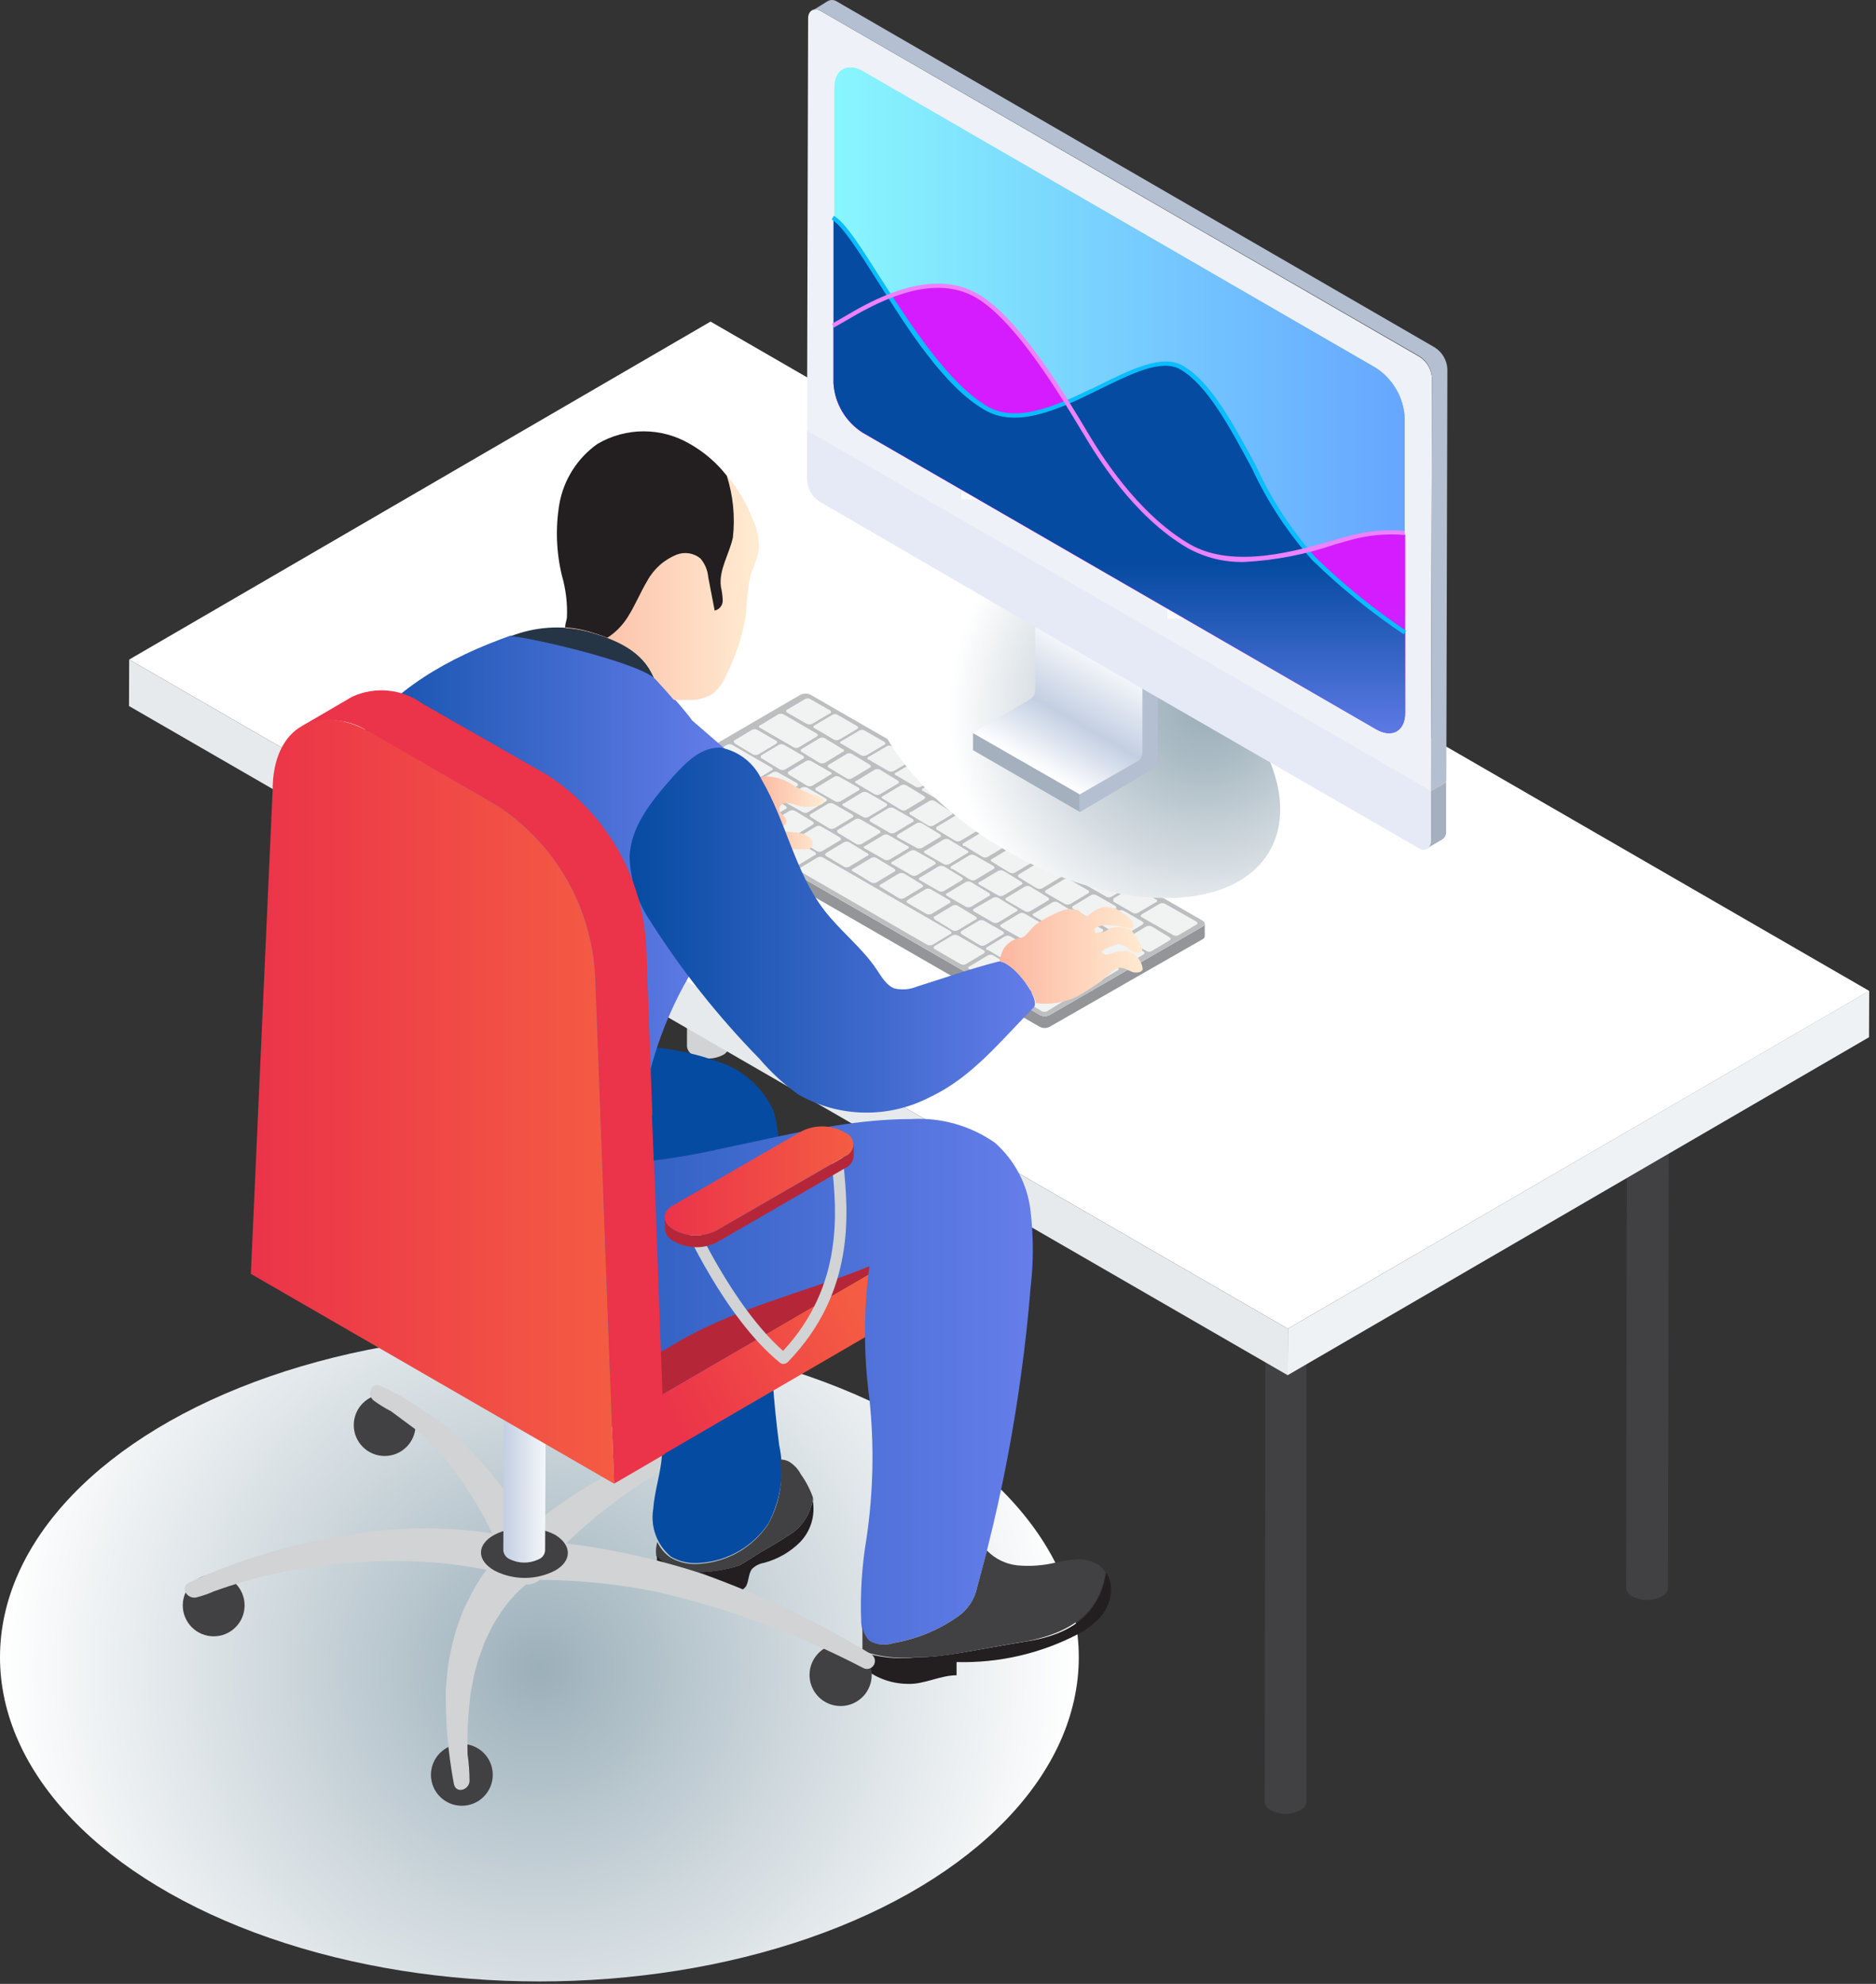 <?xml version="1.0" encoding="UTF-8"?>
<svg width="105px" height="111px" viewBox="0 0 105 111" version="1.1" xmlns="http://www.w3.org/2000/svg" xmlns:xlink="http://www.w3.org/1999/xlink">
    <rect x="0" y="0" width="105" height="111" fill="#333333" stroke="none"/>
    <title>9Artboard 1</title>
    <defs>
        <radialGradient cx="50%" cy="51.759%" fx="50%" fy="51.759%" r="83.214%" gradientTransform="translate(0.5,0.518),scale(0.601,1),translate(-0.5,-0.518)" id="radialGradient-1">
            <stop stop-color="#9CB0BA" offset="0%"></stop>
            <stop stop-color="#D1DADF" offset="51%"></stop>
            <stop stop-color="#FFFFFF" offset="100%"></stop>
        </radialGradient>
        <linearGradient x1="9.207%" y1="31.618%" x2="100.32%" y2="72.687%" id="linearGradient-2">
            <stop stop-color="#F45C43" offset="0%"></stop>
            <stop stop-color="#EB3349" offset="100%"></stop>
        </linearGradient>
        <linearGradient x1="-0.031%" y1="49.977%" x2="99.88%" y2="49.977%" id="linearGradient-3">
            <stop stop-color="#667EEA" offset="0%"></stop>
            <stop stop-color="#064BA2" offset="100%"></stop>
        </linearGradient>
        <linearGradient x1="0.042%" y1="50.116%" x2="99.998%" y2="50.116%" id="linearGradient-4">
            <stop stop-color="#667EEA" offset="0%"></stop>
            <stop stop-color="#064BA2" offset="100%"></stop>
        </linearGradient>
        <linearGradient x1="0.003%" y1="49.658%" x2="100.125%" y2="49.658%" id="linearGradient-5">
            <stop stop-color="#FFECD2" offset="0%"></stop>
            <stop stop-color="#FCB69F" offset="100%"></stop>
        </linearGradient>
        <linearGradient x1="0.026%" y1="50.061%" x2="100%" y2="50.061%" id="linearGradient-6">
            <stop stop-color="#667EEA" offset="0%"></stop>
            <stop stop-color="#064BA2" offset="100%"></stop>
        </linearGradient>
        <linearGradient x1="0.063%" y1="50.722%" x2="100%" y2="50.722%" id="linearGradient-7">
            <stop stop-color="#FFECD2" offset="0%"></stop>
            <stop stop-color="#FCB69F" offset="100%"></stop>
        </linearGradient>
        <linearGradient x1="0.097%" y1="49.748%" x2="100.282%" y2="49.748%" id="linearGradient-8">
            <stop stop-color="#FFECD2" offset="0%"></stop>
            <stop stop-color="#FCB69F" offset="100%"></stop>
        </linearGradient>
        <linearGradient x1="0%" y1="50.016%" x2="100%" y2="50.016%" id="linearGradient-9">
            <stop stop-color="#F5F7FA" offset="0%"></stop>
            <stop stop-color="#C3CFE2" offset="100%"></stop>
        </linearGradient>
        <linearGradient x1="0%" y1="49.991%" x2="100%" y2="49.991%" id="linearGradient-10">
            <stop stop-color="#F45C43" offset="0%"></stop>
            <stop stop-color="#EB3349" offset="100%"></stop>
        </linearGradient>
        <linearGradient x1="-0.031%" y1="50.001%" x2="100.012%" y2="50.001%" id="linearGradient-11">
            <stop stop-color="#F45C43" offset="0%"></stop>
            <stop stop-color="#EB3349" offset="100%"></stop>
        </linearGradient>
        <radialGradient cx="21.662%" cy="42.596%" fx="21.662%" fy="42.596%" r="70.849%" gradientTransform="translate(0.217,0.426),scale(0.772,1),rotate(-30.005),translate(-0.217,-0.426)" id="radialGradient-12">
            <stop stop-color="#9CAFBA" offset="0%"></stop>
            <stop stop-color="#ACBCC5" offset="22%"></stop>
            <stop stop-color="#D7DEE3" offset="64%"></stop>
            <stop stop-color="#FFFFFF" offset="100%"></stop>
        </radialGradient>
        <linearGradient x1="23.239%" y1="23.237%" x2="59.364%" y2="86.929%" id="linearGradient-13">
            <stop stop-color="#F5F7FA" offset="0%"></stop>
            <stop stop-color="#C3CFE2" offset="52%"></stop>
            <stop stop-color="#FFFFFF" offset="100%"></stop>
        </linearGradient>
        <linearGradient x1="-0.157%" y1="50%" x2="100.157%" y2="50%" id="linearGradient-14">
            <stop stop-color="#66A6FF" offset="0%"></stop>
            <stop stop-color="#89F7FE" offset="100%"></stop>
        </linearGradient>
        <linearGradient x1="50%" y1="68.143%" x2="50%" y2="113.351%" id="linearGradient-15">
            <stop stop-color="#D51CFF" offset="0%"></stop>
            <stop stop-color="#D01FFF" offset="12%"></stop>
            <stop stop-color="#C328FE" offset="26%"></stop>
            <stop stop-color="#AC38FC" offset="40%"></stop>
            <stop stop-color="#8D4EFA" offset="55%"></stop>
            <stop stop-color="#6469F7" offset="71%"></stop>
            <stop stop-color="#338BF3" offset="86%"></stop>
            <stop stop-color="#00AEEF" offset="100%"></stop>
        </linearGradient>
        <linearGradient x1="50.016%" y1="66.61%" x2="50.016%" y2="102.461%" id="linearGradient-16">
            <stop stop-color="#064BA2" offset="0%"></stop>
            <stop stop-color="#5776DF" offset="85%"></stop>
            <stop stop-color="#667EEA" offset="100%"></stop>
        </linearGradient>
    </defs>
    <g id="Page-1" stroke="none" stroke-width="1" fill="none" fill-rule="evenodd">
        <g id="Mining-Provider-Windows-Onboarding-Steps-01" transform="translate(-993, -528)" fill-rule="nonzero">
            <g id="My-Balance-Copy-2" transform="translate(963, 459)">
                <g id="9Artboard-1" transform="translate(82.31, 124.432) scale(-1, 1) translate(-82.31, -124.432) translate(30, 69)">
                    <ellipse id="Oval" fill="url(#radialGradient-1)" style="mix-blend-mode: multiply;" cx="74.43" cy="92.723" rx="30.19" ry="18.14"></ellipse>
                    <g id="Group" transform="translate(31.43, 66.848)">
                        <path d="M2.35,0.675 L2.41,33.955 C2.392,34.165 2.262,34.349 2.07,34.435 C1.55,34.706 0.93,34.706 0.41,34.435 C0.222,34.349 0.093,34.171 0.07,33.965 L0.07,0.675 C0.088,0.885 0.218,1.069 0.41,1.155 C0.929,1.416 1.541,1.416 2.06,1.155 C2.231,1.054 2.34,0.874 2.35,0.675 L2.35,0.675 Z" id="Path" fill="#414042"></path>
                        <path d="M0.36,0.195 C0.879,-0.065 1.491,-0.065 2.01,0.195 C2.47,0.455 2.47,0.885 2.01,1.195 C1.491,1.456 0.879,1.456 0.36,1.195 C-0.12,0.885 -0.12,0.455 0.36,0.195 Z" id="Path" fill="#0000B5"></path>
                    </g>
                    <g id="Group" transform="translate(11.055, 54.881)">
                        <path d="M2.495,0.673 L2.545,33.963 C2.525,34.172 2.396,34.355 2.205,34.443 C1.682,34.703 1.068,34.703 0.545,34.443 C0.356,34.353 0.227,34.171 0.205,33.963 L0.155,0.683 C0.174,0.89 0.304,1.07 0.495,1.153 C1.012,1.423 1.628,1.423 2.145,1.153 C2.341,1.069 2.475,0.885 2.495,0.673 L2.495,0.673 Z" id="Path" fill="#414042"></path>
                        <path d="M0.495,0.203 C1.015,-0.068 1.635,-0.068 2.155,0.203 C2.431,0.203 2.655,0.427 2.655,0.703 C2.655,0.979 2.431,1.203 2.155,1.203 C1.638,1.473 1.022,1.473 0.505,1.203 C0.326,1.205 0.16,1.111 0.07,0.957 C-0.021,0.803 -0.023,0.613 0.065,0.457 C0.152,0.302 0.316,0.205 0.495,0.203 L0.495,0.203 Z" id="Path" fill="#0000B5"></path>
                    </g>
                    <g id="Group" transform="translate(63.77, 24.591)">
                        <path d="M2.34,0.673 L2.4,33.963 C2.374,34.173 2.242,34.354 2.05,34.443 C1.531,34.703 0.919,34.703 0.4,34.443 C0.208,34.356 0.078,34.173 0.06,33.963 L0,0.683 C0.019,0.89 0.149,1.07 0.34,1.153 C0.857,1.423 1.473,1.423 1.99,1.153 C2.186,1.069 2.32,0.885 2.34,0.673 L2.34,0.673 Z" id="Path" fill="#D1D3D4"></path>
                        <path d="M0.35,0.203 C0.867,-0.068 1.483,-0.068 2,0.203 C2.205,0.27 2.344,0.462 2.344,0.678 C2.344,0.894 2.205,1.085 2,1.153 C1.483,1.423 0.867,1.423 0.35,1.153 C0.145,1.085 0.006,0.894 0.006,0.678 C0.006,0.462 0.145,0.27 0.35,0.203 Z" id="Path" fill="#0000B5"></path>
                    </g>
                    <g id="Group" transform="translate(83.91, 36.148)">
                        <path d="M2.4,0.675 L2.4,33.955 C2.378,34.167 2.245,34.35 2.05,34.435 C1.533,34.706 0.917,34.706 0.4,34.435 C0.209,34.352 0.079,34.172 0.06,33.965 L-1.42108547e-14,0.675 C0.016,0.886 0.146,1.071 0.34,1.155 C0.859,1.416 1.471,1.416 1.99,1.155 C2.211,1.093 2.372,0.903 2.4,0.675 L2.4,0.675 Z" id="Path" fill="#D1D3D4"></path>
                        <path d="M0.4,0.195 C0.919,-0.065 1.531,-0.065 2.05,0.195 C2.288,0.243 2.46,0.452 2.46,0.695 C2.46,0.938 2.288,1.147 2.05,1.195 C1.531,1.456 0.919,1.456 0.4,1.195 C-0.07,0.895 -0.07,0.465 0.4,0.195 Z" id="Path" fill="#0000B5"></path>
                    </g>
                    <g id="Group" transform="translate(0, 17.993)">
                        <polygon id="Path" fill="#FFFFFF" points="3.55271368e-15 37.45 64.85 0 97.39 18.91 32.54 56.35"></polygon>
                        <polygon id="Path" fill="#E6EAED" points="97.39 18.91 97.4 21.51 32.55 58.95 32.54 56.35"></polygon>
                        <polygon id="Path" fill="#EEF2F5" points="32.54 56.35 32.55 58.95 0.01 40.04 3.55271368e-15 37.44"></polygon>
                    </g>
                    <g id="Group" transform="translate(37.19, 38.806)">
                        <path d="M31.26,5.177 C31.254,5.249 31.207,5.311 31.14,5.337 L9.24,17.977 C9.063,18.077 8.847,18.077 8.67,17.977 L0.12,13.037 C0.053,13.011 0.006,12.949 1.42108547e-14,12.877 L1.42108547e-14,13.577 C0.005,13.646 0.047,13.708 0.11,13.737 L8.67,18.637 C8.85,18.737 9.07,18.737 9.25,18.637 L31.12,6.037 C31.187,6.011 31.234,5.949 31.24,5.877 L31.26,5.177 Z" id="Path" fill="#939598"></path>
                        <path d="M22.06,0.067 C22.24,-0.022 22.45,-0.022 22.63,0.067 L31.12,5.007 C31.196,5.026 31.249,5.094 31.249,5.172 C31.249,5.25 31.196,5.318 31.12,5.337 L9.24,17.977 C9.063,18.077 8.847,18.077 8.67,17.977 L0.12,13.037 C-0.04,12.947 -0.03,12.797 0.12,12.707 L22.06,0.067 Z" id="Path" fill="#BCBEC0"></path>
                    </g>
                    <path d="M40.71,51.323 L38.95,52.323 C38.86,52.373 38.75,52.373 38.66,52.323 L37.66,51.733 C37.58,51.733 37.58,51.613 37.66,51.563 L39.42,50.563 C39.513,50.524 39.617,50.524 39.71,50.563 L40.71,51.153 C40.79,51.203 40.79,51.283 40.71,51.323 Z" id="Path" fill="#F1F2F2"></path>
                    <path d="M42.31,50.443 L41.22,51.073 C41.13,51.123 41.02,51.123 40.93,51.073 L39.93,50.483 C39.886,50.483 39.85,50.448 39.85,50.403 C39.85,50.359 39.886,50.323 39.93,50.323 L41.02,49.683 C41.113,49.644 41.217,49.644 41.31,49.683 L42.31,50.273 C42.31,50.303 42.31,50.383 42.31,50.443 Z" id="Path" fill="#F1F2F2"></path>
                    <path d="M43.8,49.543 L42.7,50.173 C42.61,50.223 42.5,50.223 42.41,50.173 L41.41,49.583 C41.366,49.583 41.33,49.548 41.33,49.503 C41.33,49.459 41.366,49.423 41.41,49.423 L42.51,48.793 C42.6,48.744 42.71,48.744 42.8,48.793 L43.8,49.373 C43.88,49.443 43.88,49.503 43.8,49.543 Z" id="Path" fill="#F1F2F2"></path>
                    <path d="M45.31,48.663 L44.22,49.293 C44.13,49.343 44.02,49.343 43.93,49.293 L42.93,48.713 C42.85,48.663 42.85,48.583 42.93,48.543 L44.03,47.913 C44.12,47.864 44.23,47.864 44.32,47.913 L45.32,48.493 C45.4,48.543 45.4,48.623 45.31,48.663 Z" id="Path" fill="#F1F2F2"></path>
                    <path d="M46.84,47.783 L45.75,48.443 C45.66,48.493 45.55,48.493 45.46,48.443 L44.46,47.863 C44.38,47.863 44.38,47.733 44.46,47.693 L45.55,47.063 C45.64,47.014 45.75,47.014 45.84,47.063 L46.84,47.643 C46.92,47.663 46.92,47.743 46.84,47.783 Z" id="Path" fill="#F1F2F2"></path>
                    <path d="M48.37,46.903 L47.27,47.533 C47.18,47.583 47.07,47.583 46.98,47.533 L45.98,46.953 C45.9,46.953 45.9,46.823 45.98,46.783 L47.08,46.153 C47.17,46.104 47.28,46.104 47.37,46.153 L48.37,46.743 C48.414,46.743 48.45,46.779 48.45,46.823 C48.45,46.868 48.414,46.903 48.37,46.903 Z" id="Path" fill="#F1F2F2"></path>
                    <path d="M49.89,46.023 L48.8,46.663 C48.707,46.703 48.603,46.703 48.51,46.663 L47.51,46.073 C47.43,46.023 47.43,45.943 47.51,45.903 L48.6,45.273 C48.69,45.224 48.8,45.224 48.89,45.273 L49.89,45.863 C49.934,45.863 49.97,45.899 49.97,45.943 C49.97,45.988 49.934,46.023 49.89,46.023 Z" id="Path" fill="#F1F2F2"></path>
                    <path d="M51.42,45.143 L50.32,45.783 C50.227,45.823 50.123,45.823 50.03,45.783 L49.03,45.193 C48.95,45.193 48.95,45.063 49.03,45.023 L50.1,44.443 C50.194,44.394 50.306,44.394 50.4,44.443 L51.4,45.033 C51.435,45.058 51.444,45.107 51.42,45.143 Z" id="Path" fill="#F1F2F2"></path>
                    <path d="M52.94,44.263 L51.85,44.903 C51.754,44.943 51.646,44.943 51.55,44.903 L50.55,44.313 C50.47,44.313 50.47,44.183 50.55,44.143 L51.65,43.513 C51.74,43.464 51.85,43.464 51.94,43.513 L52.94,44.103 C52.984,44.103 53.02,44.139 53.02,44.183 C53.02,44.228 52.984,44.263 52.94,44.263 L52.94,44.263 Z" id="Path" fill="#F1F2F2"></path>
                    <path d="M54.46,43.383 L53.37,44.023 C53.277,44.063 53.173,44.063 53.08,44.023 L52.08,43.433 C52,43.383 52,43.313 52.08,43.263 L53.17,42.633 C53.26,42.584 53.37,42.584 53.46,42.633 L54.46,43.223 C54.504,43.223 54.54,43.259 54.54,43.303 C54.54,43.348 54.504,43.383 54.46,43.383 Z" id="Path" fill="#F1F2F2"></path>
                    <path d="M55.99,42.503 L54.89,43.143 C54.797,43.183 54.693,43.183 54.6,43.143 L53.6,42.553 C53.52,42.553 53.52,42.433 53.6,42.383 L54.7,41.753 C54.79,41.704 54.9,41.704 54.99,41.753 L55.99,42.343 C56.034,42.343 56.07,42.379 56.07,42.423 C56.07,42.468 56.034,42.503 55.99,42.503 Z" id="Path" fill="#F1F2F2"></path>
                    <path d="M57.51,41.623 L56.42,42.263 C56.327,42.303 56.223,42.303 56.13,42.263 L55.13,41.673 C55.05,41.673 55.05,41.553 55.13,41.503 L56.23,40.873 C56.32,40.824 56.43,40.824 56.52,40.873 L57.52,41.463 C57.564,41.466 57.598,41.504 57.595,41.548 C57.592,41.593 57.554,41.626 57.51,41.623 L57.51,41.623 Z" id="Path" fill="#F1F2F2"></path>
                    <path d="M59.03,40.743 L57.94,41.383 C57.847,41.423 57.743,41.423 57.65,41.383 L56.65,40.793 C56.57,40.743 56.57,40.673 56.65,40.623 L57.74,39.993 C57.83,39.944 57.94,39.944 58.03,39.993 L59.03,40.583 C59.12,40.623 59.12,40.703 59.03,40.743 Z" id="Path" fill="#F1F2F2"></path>
                    <path d="M60.56,39.873 L59.46,40.503 C59.367,40.543 59.263,40.543 59.17,40.503 L58.17,39.913 C58.09,39.913 58.09,39.793 58.17,39.743 L59.27,39.113 C59.36,39.064 59.47,39.064 59.56,39.113 L60.56,39.703 C60.64,39.743 60.64,39.823 60.56,39.873 Z" id="Path" fill="#F1F2F2"></path>
                    <path d="M41.51,52.603 L40.45,53.213 C40.36,53.263 40.25,53.263 40.16,53.213 L39.16,52.613 C39.08,52.613 39.08,52.493 39.16,52.443 L40.16,51.833 C40.256,51.793 40.364,51.793 40.46,51.833 L41.46,52.433 C41.59,52.443 41.59,52.563 41.51,52.603 Z" id="Path" fill="#F1F2F2"></path>
                    <path d="M43.73,53.003 L41.91,54.003 C41.82,54.053 41.71,54.053 41.62,54.003 L40.62,53.403 C40.54,53.353 40.54,53.283 40.62,53.233 L42.43,52.233 C42.523,52.194 42.627,52.194 42.72,52.233 L43.77,52.843 C43.814,52.854 43.841,52.899 43.83,52.943 C43.819,52.988 43.774,53.014 43.73,53.003 Z" id="Path" fill="#F1F2F2"></path>
                    <path d="M45.56,53.623 L43.36,54.893 C43.267,54.933 43.163,54.933 43.07,54.893 L42.07,54.293 C41.99,54.293 41.99,54.163 42.07,54.123 L44.26,52.853 C44.35,52.804 44.46,52.804 44.55,52.853 L45.55,53.453 C45.64,53.503 45.64,53.573 45.56,53.623 Z" id="Path" fill="#F1F2F2"></path>
                    <path d="M47.78,54.013 L44.78,55.723 C44.69,55.773 44.58,55.773 44.49,55.723 L43.49,55.123 C43.41,55.123 43.41,55.003 43.49,54.953 L46.49,53.243 C46.58,53.194 46.69,53.194 46.78,53.243 L47.78,53.843 C47.86,53.893 47.86,53.963 47.78,54.013 Z" id="Path" fill="#F1F2F2"></path>
                    <path d="M43.03,51.723 L41.97,52.333 C41.88,52.383 41.77,52.383 41.68,52.333 L40.68,51.733 C40.6,51.683 40.6,51.613 40.68,51.563 L41.73,50.953 C41.826,50.913 41.934,50.913 42.03,50.953 L43.03,51.563 C43.074,51.563 43.11,51.599 43.11,51.643 C43.11,51.688 43.074,51.723 43.03,51.723 Z" id="Path" fill="#F1F2F2"></path>
                    <path d="M44.55,50.853 L43.49,51.453 C43.4,51.503 43.29,51.503 43.2,51.453 L42.2,50.853 C42.12,50.853 42.12,50.733 42.2,50.683 L43.26,50.083 C43.35,50.034 43.46,50.034 43.55,50.083 L44.55,50.683 C44.63,50.723 44.63,50.803 44.55,50.853 Z" id="Path" fill="#F1F2F2"></path>
                    <path d="M46.07,49.973 L45.01,50.583 C44.917,50.623 44.813,50.623 44.72,50.583 L43.72,49.983 C43.64,49.933 43.64,49.853 43.72,49.813 L44.78,49.203 C44.87,49.154 44.98,49.154 45.07,49.203 L46.07,49.803 C46.15,49.853 46.15,49.923 46.07,49.973 Z" id="Path" fill="#F1F2F2"></path>
                    <path d="M47.59,49.093 L46.59,49.703 C46.494,49.743 46.386,49.743 46.29,49.703 L45.29,49.103 C45.21,49.103 45.21,48.983 45.29,48.933 L46.31,48.323 C46.4,48.274 46.51,48.274 46.6,48.323 L47.6,48.923 C47.67,48.973 47.67,49.043 47.59,49.093 Z" id="Path" fill="#F1F2F2"></path>
                    <path d="M49.11,48.213 L48.11,48.823 C48.016,48.873 47.904,48.873 47.81,48.823 L46.81,48.223 C46.73,48.173 46.73,48.103 46.81,48.053 L47.78,47.443 C47.873,47.404 47.977,47.404 48.07,47.443 L49.07,48.043 C49.19,48.093 49.19,48.173 49.11,48.213 Z" id="Path" fill="#F1F2F2"></path>
                    <path d="M50.63,47.333 L49.63,47.943 C49.54,47.993 49.43,47.993 49.34,47.943 L48.34,47.343 C48.26,47.343 48.26,47.223 48.34,47.173 L49.4,46.573 C49.49,46.524 49.6,46.524 49.69,46.573 L50.69,47.173 C50.734,47.19 50.757,47.239 50.74,47.283 C50.723,47.328 50.674,47.35 50.63,47.333 Z" id="Path" fill="#F1F2F2"></path>
                    <path d="M52.15,46.443 L51.15,47.043 C51.06,47.093 50.95,47.093 50.86,47.043 L49.86,46.443 C49.816,46.443 49.78,46.408 49.78,46.363 C49.78,46.319 49.816,46.283 49.86,46.283 L50.92,45.673 C51.01,45.624 51.12,45.624 51.21,45.673 L52.21,46.273 C52.23,46.343 52.23,46.443 52.15,46.443 Z" id="Path" fill="#F1F2F2"></path>
                    <path d="M53.67,45.583 L52.67,46.193 C52.577,46.233 52.473,46.233 52.38,46.193 L51.38,45.593 C51.3,45.593 51.3,45.463 51.38,45.423 L52.31,44.813 C52.4,44.764 52.51,44.764 52.6,44.813 L53.6,45.413 C53.75,45.443 53.75,45.533 53.67,45.583 Z" id="Path" fill="#F1F2F2"></path>
                    <path d="M55.19,44.703 L54.19,45.313 C54.1,45.363 53.99,45.363 53.9,45.313 L52.9,44.713 C52.82,44.663 52.82,44.593 52.9,44.543 L53.9,43.933 C53.993,43.894 54.097,43.894 54.19,43.933 L55.19,44.533 C55.31,44.583 55.31,44.653 55.19,44.703 Z" id="Path" fill="#F1F2F2"></path>
                    <path d="M56.71,43.823 L55.66,44.443 C55.57,44.493 55.46,44.493 55.37,44.443 L54.37,43.843 C54.29,43.843 54.29,43.723 54.37,43.673 L55.37,43.063 C55.463,43.024 55.567,43.024 55.66,43.063 L56.66,43.673 C56.699,43.667 56.737,43.689 56.749,43.727 C56.762,43.764 56.745,43.805 56.71,43.823 Z" id="Path" fill="#F1F2F2"></path>
                    <path d="M58.23,42.953 L57.23,43.553 C57.14,43.603 57.03,43.603 56.94,43.553 L55.94,42.953 C55.86,42.953 55.86,42.833 55.94,42.783 L56.94,42.183 C57.03,42.134 57.14,42.134 57.23,42.183 L58.23,42.783 C58.31,42.823 58.31,42.903 58.23,42.953 Z" id="Path" fill="#F1F2F2"></path>
                    <path d="M59.75,42.073 L58.75,42.683 C58.657,42.723 58.553,42.723 58.46,42.683 L57.46,42.073 C57.416,42.073 57.38,42.038 57.38,41.993 C57.38,41.949 57.416,41.913 57.46,41.913 L58.46,41.303 C58.55,41.254 58.66,41.254 58.75,41.303 L59.75,41.903 C59.83,41.953 59.83,42.023 59.75,42.073 Z" id="Path" fill="#F1F2F2"></path>
                    <path d="M45.24,52.133 L44.24,52.733 C44.15,52.783 44.04,52.783 43.95,52.733 L42.95,52.133 C42.906,52.133 42.87,52.098 42.87,52.053 C42.87,52.009 42.906,51.973 42.95,51.973 L44,51.363 C44.09,51.314 44.2,51.314 44.29,51.363 L45.29,51.963 C45.31,52.003 45.31,52.083 45.24,52.133 Z" id="Path" fill="#F1F2F2"></path>
                    <path d="M46.76,51.253 L45.71,51.863 C45.617,51.903 45.513,51.903 45.42,51.863 L44.42,51.263 C44.34,51.263 44.34,51.133 44.42,51.093 L45.42,50.483 C45.51,50.434 45.62,50.434 45.71,50.483 L46.71,51.083 C46.85,51.133 46.85,51.203 46.76,51.253 Z" id="Path" fill="#F1F2F2"></path>
                    <path d="M48.31,50.373 L47.25,50.983 C47.16,51.033 47.05,51.033 46.96,50.983 L45.96,50.383 C45.88,50.383 45.88,50.263 45.96,50.213 L46.96,49.603 C47.05,49.554 47.16,49.554 47.25,49.603 L48.25,50.203 C48.37,50.253 48.37,50.323 48.31,50.373 Z" id="Path" fill="#F1F2F2"></path>
                    <path d="M49.81,49.493 L48.75,50.103 C48.66,50.153 48.55,50.153 48.46,50.103 L47.46,49.503 C47.38,49.503 47.38,49.383 47.46,49.333 L48.46,48.723 C48.553,48.684 48.657,48.684 48.75,48.723 L49.75,49.323 C49.89,49.373 49.89,49.443 49.81,49.493 Z" id="Path" fill="#F1F2F2"></path>
                    <path d="M51.31,48.613 L50.31,49.223 C50.22,49.273 50.11,49.273 50.02,49.223 L49.02,48.623 C48.94,48.623 48.94,48.503 49.02,48.453 L50.07,47.853 C50.16,47.804 50.27,47.804 50.36,47.853 L51.36,48.453 C51.404,48.467 51.429,48.514 51.415,48.558 C51.401,48.603 51.354,48.627 51.31,48.613 L51.31,48.613 Z" id="Path" fill="#F1F2F2"></path>
                    <path d="M52.85,47.743 L51.79,48.353 C51.697,48.393 51.593,48.393 51.5,48.353 L50.5,47.743 C50.456,47.743 50.42,47.708 50.42,47.663 C50.42,47.619 50.456,47.583 50.5,47.583 L51.5,46.973 C51.594,46.924 51.706,46.924 51.8,46.973 L52.8,47.573 C52.93,47.623 52.93,47.693 52.85,47.743 Z" id="Path" fill="#F1F2F2"></path>
                    <path d="M54.37,46.863 L53.31,47.443 C53.217,47.483 53.113,47.483 53.02,47.443 L52.02,46.843 C51.94,46.843 51.94,46.713 52.02,46.673 L53.02,46.063 C53.114,46.014 53.226,46.014 53.32,46.063 L54.32,46.663 C54.45,46.743 54.45,46.813 54.37,46.863 Z" id="Path" fill="#F1F2F2"></path>
                    <path d="M55.89,45.983 L54.83,46.593 C54.74,46.643 54.63,46.643 54.54,46.593 L53.54,45.993 C53.46,45.993 53.46,45.873 53.54,45.823 L54.6,45.213 C54.693,45.174 54.797,45.174 54.89,45.213 L55.89,45.813 C55.97,45.863 55.97,45.933 55.89,45.983 Z" id="Path" fill="#F1F2F2"></path>
                    <path d="M57.41,45.103 L56.31,45.713 C56.22,45.763 56.11,45.763 56.02,45.713 L55.02,45.113 C54.94,45.063 54.94,44.993 55.02,44.943 L56.08,44.333 C56.173,44.294 56.277,44.294 56.37,44.333 L57.37,44.943 C57.414,44.932 57.459,44.959 57.47,45.003 C57.481,45.048 57.454,45.092 57.41,45.103 Z" id="Path" fill="#F1F2F2"></path>
                    <path d="M58.93,44.233 L57.88,44.833 C57.786,44.883 57.674,44.883 57.58,44.833 L56.58,44.233 C56.5,44.233 56.5,44.113 56.58,44.063 L57.64,43.463 C57.73,43.414 57.84,43.414 57.93,43.463 L58.93,44.063 C59.01,44.103 59.01,44.183 58.93,44.233 Z" id="Path" fill="#F1F2F2"></path>
                    <path d="M60.45,43.353 L59.45,43.963 C59.357,44.003 59.253,44.003 59.16,43.963 L58.16,43.353 C58.116,43.353 58.08,43.318 58.08,43.273 C58.08,43.229 58.116,43.193 58.16,43.193 L59.22,42.583 C59.31,42.534 59.42,42.534 59.51,42.583 L60.51,43.183 C60.53,43.233 60.53,43.303 60.45,43.353 Z" id="Path" fill="#F1F2F2"></path>
                    <path d="M61.97,42.443 L60.97,43.053 C60.877,43.093 60.773,43.093 60.68,43.053 L59.68,42.453 C59.6,42.453 59.6,42.333 59.68,42.283 L60.74,41.673 C60.83,41.624 60.94,41.624 61.03,41.673 L62.03,42.273 C62.05,42.353 62.05,42.443 61.97,42.443 Z" id="Path" fill="#F1F2F2"></path>
                    <path d="M47.06,52.753 L46,53.363 C45.91,53.413 45.8,53.413 45.71,53.363 L44.71,52.763 C44.63,52.763 44.63,52.643 44.71,52.593 L45.71,51.983 C45.803,51.944 45.907,51.944 46,51.983 L47,52.593 C47.044,52.577 47.093,52.599 47.11,52.643 C47.127,52.688 47.104,52.737 47.06,52.753 Z" id="Path" fill="#F1F2F2"></path>
                    <path d="M48.58,51.883 L47.52,52.483 C47.43,52.533 47.32,52.533 47.23,52.483 L46.23,51.883 C46.15,51.883 46.15,51.763 46.23,51.713 L47.28,51.113 C47.37,51.064 47.48,51.064 47.57,51.113 L48.57,51.713 C48.66,51.753 48.66,51.833 48.58,51.883 Z" id="Path" fill="#F1F2F2"></path>
                    <path d="M50.1,51.003 L49.04,51.613 C48.947,51.653 48.843,51.653 48.75,51.613 L47.75,51.003 C47.706,51.003 47.67,50.968 47.67,50.923 C47.67,50.879 47.706,50.843 47.75,50.843 L48.75,50.233 C48.84,50.184 48.95,50.184 49.04,50.233 L50.09,50.833 C50.18,50.883 50.18,50.953 50.1,51.003 Z" id="Path" fill="#F1F2F2"></path>
                    <path d="M51.62,50.123 L50.56,50.733 C50.467,50.773 50.363,50.773 50.27,50.733 L49.27,50.133 C49.19,50.133 49.19,50.013 49.27,49.963 L50.27,49.353 C50.364,49.304 50.476,49.304 50.57,49.353 L51.57,49.953 C51.7,50.003 51.7,50.073 51.62,50.123 Z" id="Path" fill="#F1F2F2"></path>
                    <path d="M53.14,49.243 L52.08,49.853 C51.99,49.903 51.88,49.903 51.79,49.853 L50.79,49.253 C50.71,49.203 50.71,49.133 50.79,49.083 L51.79,48.473 C51.886,48.433 51.994,48.433 52.09,48.473 L53.09,49.073 C53.22,49.123 53.22,49.203 53.14,49.243 Z" id="Path" fill="#F1F2F2"></path>
                    <path d="M54.66,48.363 L53.6,48.973 C53.51,49.023 53.4,49.023 53.31,48.973 L52.31,48.373 C52.23,48.373 52.23,48.253 52.31,48.203 L53.37,47.603 C53.46,47.554 53.57,47.554 53.66,47.603 L54.66,48.203 C54.704,48.203 54.74,48.239 54.74,48.283 C54.74,48.328 54.704,48.363 54.66,48.363 L54.66,48.363 Z" id="Path" fill="#F1F2F2"></path>
                    <path d="M56.18,47.493 L55.12,48.093 C55.03,48.143 54.92,48.143 54.83,48.093 L53.83,47.493 C53.786,47.493 53.75,47.458 53.75,47.413 C53.75,47.369 53.786,47.333 53.83,47.333 L54.89,46.723 C54.98,46.674 55.09,46.674 55.18,46.723 L56.18,47.323 C56.31,47.363 56.31,47.443 56.18,47.493 Z" id="Path" fill="#F1F2F2"></path>
                    <path d="M57.7,46.613 L56.7,47.223 C56.604,47.263 56.496,47.263 56.4,47.223 L55.4,46.623 C55.32,46.623 55.32,46.493 55.4,46.453 L56.46,45.843 C56.55,45.794 56.66,45.794 56.75,45.843 L57.75,46.443 C57.78,46.493 57.78,46.563 57.7,46.613 Z" id="Path" fill="#F1F2F2"></path>
                    <path d="M59.22,45.733 L58.22,46.343 C58.126,46.393 58.014,46.393 57.92,46.343 L56.92,45.743 C56.84,45.743 56.84,45.623 56.92,45.573 L57.98,44.963 C58.073,44.924 58.177,44.924 58.27,44.963 L59.27,45.563 C59.31,45.613 59.31,45.683 59.22,45.733 Z" id="Path" fill="#F1F2F2"></path>
                    <path d="M60.74,44.853 L59.69,45.443 C59.6,45.493 59.49,45.493 59.4,45.443 L58.4,44.843 C58.32,44.793 58.32,44.723 58.4,44.673 L59.46,44.063 C59.553,44.024 59.657,44.024 59.75,44.063 L60.75,44.663 C60.82,44.733 60.82,44.813 60.74,44.853 Z" id="Path" fill="#F1F2F2"></path>
                    <path d="M62.31,43.983 L61.31,44.583 C61.22,44.633 61.11,44.633 61.02,44.583 L60.02,43.983 C59.94,43.983 59.94,43.863 60.02,43.813 L61.08,43.213 C61.17,43.164 61.28,43.164 61.37,43.213 L62.37,43.813 C62.31,43.853 62.31,43.933 62.31,43.983 Z" id="Path" fill="#F1F2F2"></path>
                    <path d="M49.31,53.153 L48.31,53.763 C48.22,53.813 48.11,53.813 48.02,53.763 L47.02,53.163 C46.94,53.163 46.94,53.043 47.02,52.993 L48.08,52.383 C48.173,52.344 48.277,52.344 48.37,52.383 L49.37,52.993 C49.414,53.01 49.437,53.059 49.42,53.103 C49.403,53.148 49.354,53.17 49.31,53.153 L49.31,53.153 Z" id="Path" fill="#F1F2F2"></path>
                    <path d="M47.31,55.973 L46.31,56.583 C46.217,56.623 46.113,56.623 46.02,56.583 L45.02,55.973 C44.976,55.973 44.94,55.938 44.94,55.893 C44.94,55.849 44.976,55.813 45.02,55.813 L46.02,55.203 C46.114,55.154 46.226,55.154 46.32,55.203 L47.32,55.803 C47.42,55.853 47.42,55.923 47.31,55.973 Z" id="Path" fill="#F1F2F2"></path>
                    <path d="M48.86,55.093 L47.8,55.703 C47.707,55.743 47.603,55.743 47.51,55.703 L46.51,55.103 C46.43,55.103 46.43,54.983 46.51,54.933 L47.51,54.323 C47.604,54.274 47.716,54.274 47.81,54.323 L48.81,54.923 C48.94,54.973 48.94,55.043 48.86,55.093 Z" id="Path" fill="#F1F2F2"></path>
                    <path d="M50.38,54.213 L49.31,54.823 C49.22,54.873 49.11,54.873 49.02,54.823 L48.02,54.223 C47.94,54.223 47.94,54.103 48.02,54.053 L49.05,53.443 C49.134,53.412 49.226,53.412 49.31,53.443 L50.31,54.043 C50.46,54.093 50.46,54.173 50.38,54.213 Z" id="Path" fill="#F1F2F2"></path>
                    <path d="M52.31,53.103 L50.85,53.943 C50.76,53.993 50.65,53.993 50.56,53.943 L49.56,53.343 C49.48,53.293 49.48,53.223 49.56,53.173 L51.02,52.333 C51.113,52.294 51.217,52.294 51.31,52.333 L52.31,52.933 C52.38,52.983 52.38,53.053 52.31,53.103 Z" id="Path" fill="#F1F2F2"></path>
                    <path d="M59.86,48.743 L52.72,52.863 C52.627,52.903 52.523,52.903 52.43,52.863 L51.43,52.263 C51.35,52.263 51.35,52.143 51.43,52.093 L58.57,47.973 C58.66,47.924 58.77,47.924 58.86,47.973 L59.86,48.573 C59.94,48.623 59.94,48.693 59.86,48.743 Z" id="Path" fill="#F1F2F2"></path>
                    <path d="M50.78,52.283 L49.78,52.883 C49.69,52.933 49.58,52.933 49.49,52.883 L48.49,52.283 C48.41,52.283 48.41,52.163 48.49,52.113 L49.55,51.513 C49.64,51.464 49.75,51.464 49.84,51.513 L50.84,52.113 C50.86,52.153 50.86,52.233 50.78,52.283 Z" id="Path" fill="#F1F2F2"></path>
                    <path d="M52.31,51.443 L51.31,52.053 C51.217,52.093 51.113,52.093 51.02,52.053 L50.02,51.453 C49.93,51.453 49.93,51.323 50.02,51.283 L51.02,50.673 C51.11,50.624 51.22,50.624 51.31,50.673 L52.31,51.273 C52.38,51.283 52.38,51.353 52.31,51.443 Z" id="Path" fill="#F1F2F2"></path>
                    <path d="M53.82,50.523 L52.77,51.133 C52.677,51.173 52.573,51.173 52.48,51.133 L51.48,50.533 C51.4,50.533 51.4,50.413 51.48,50.363 L52.53,49.753 C52.62,49.704 52.73,49.704 52.82,49.753 L53.82,50.353 C53.9,50.443 53.9,50.443 53.82,50.523 Z" id="Path" fill="#F1F2F2"></path>
                    <path d="M55.31,49.643 L54.31,50.253 C54.22,50.303 54.11,50.303 54.02,50.253 L53.02,49.653 C52.94,49.653 52.94,49.533 53.02,49.483 L54.02,48.873 C54.113,48.834 54.217,48.834 54.31,48.873 L55.31,49.473 C55.42,49.523 55.42,49.603 55.31,49.643 Z" id="Path" fill="#F1F2F2"></path>
                    <path d="M56.86,48.763 L55.86,49.373 C55.77,49.423 55.66,49.423 55.57,49.373 L54.57,48.773 C54.49,48.773 54.49,48.653 54.57,48.603 L55.57,48.003 C55.66,47.954 55.77,47.954 55.86,48.003 L56.86,48.603 C56.904,48.603 56.94,48.639 56.94,48.683 C56.94,48.728 56.904,48.763 56.86,48.763 Z" id="Path" fill="#F1F2F2"></path>
                    <path d="M58.38,47.893 L57.38,48.493 C57.29,48.543 57.18,48.543 57.09,48.493 L56.09,47.893 C56.046,47.893 56.01,47.858 56.01,47.813 C56.01,47.769 56.046,47.733 56.09,47.733 L57.09,47.123 C57.18,47.074 57.29,47.074 57.38,47.123 L58.38,47.723 C58.46,47.773 58.46,47.843 58.38,47.893 Z" id="Path" fill="#F1F2F2"></path>
                    <path d="M59.9,47.013 L58.9,47.623 C58.807,47.663 58.703,47.663 58.61,47.623 L57.61,47.023 C57.53,47.023 57.53,46.893 57.61,46.853 L58.66,46.243 C58.75,46.194 58.86,46.194 58.95,46.243 L59.95,46.843 C59.98,46.893 59.98,46.963 59.9,47.013 Z" id="Path" fill="#F1F2F2"></path>
                    <path d="M61.78,47.633 L60.31,48.443 C60.216,48.493 60.104,48.493 60.01,48.443 L59.01,47.843 C58.93,47.843 58.93,47.723 59.01,47.673 L60.47,46.833 C60.56,46.784 60.67,46.784 60.76,46.833 L61.76,47.433 C61.86,47.513 61.86,47.583 61.78,47.633 Z" id="Path" fill="#F1F2F2"></path>
                    <path d="M61.42,46.133 L60.42,46.743 C60.33,46.793 60.22,46.793 60.13,46.743 L59.13,46.143 C59.05,46.093 59.05,46.023 59.13,45.973 L60.13,45.363 C60.223,45.324 60.327,45.324 60.42,45.363 L61.42,45.963 C61.5,46.013 61.5,46.083 61.42,46.133 Z" id="Path" fill="#F1F2F2"></path>
                    <path d="M63.31,46.763 L62.31,47.373 C62.216,47.423 62.104,47.423 62.01,47.373 L61.01,46.773 C60.93,46.773 60.93,46.653 61.01,46.603 L62.07,45.993 C62.163,45.954 62.267,45.954 62.36,45.993 L63.36,46.603 C63.404,46.617 63.429,46.664 63.415,46.708 C63.401,46.753 63.354,46.777 63.31,46.763 L63.31,46.763 Z" id="Path" fill="#F1F2F2"></path>
                    <path d="M64.8,45.893 L63.74,46.503 C63.647,46.543 63.543,46.543 63.45,46.503 L62.45,45.893 C62.406,45.893 62.37,45.858 62.37,45.813 C62.37,45.769 62.406,45.733 62.45,45.733 L63.5,45.123 C63.59,45.074 63.7,45.074 63.79,45.123 L64.79,45.723 C64.88,45.773 64.88,45.843 64.8,45.893 Z" id="Path" fill="#F1F2F2"></path>
                    <path d="M66.31,45.013 L65.31,45.623 C65.22,45.673 65.11,45.673 65.02,45.623 L64.02,45.023 C63.94,45.023 63.94,44.903 64.02,44.853 L65.02,44.243 C65.113,44.204 65.217,44.204 65.31,44.243 L66.31,44.843 C66.39,44.893 66.39,44.973 66.31,45.013 Z" id="Path" fill="#F1F2F2"></path>
                    <path d="M67.85,44.123 L66.8,44.733 C66.71,44.783 66.6,44.783 66.51,44.733 L65.51,44.133 C65.43,44.133 65.43,44.013 65.51,43.963 L66.51,43.353 C66.603,43.314 66.707,43.314 66.8,43.353 L67.8,43.963 C67.829,43.954 67.86,43.961 67.882,43.982 C67.904,44.002 67.913,44.032 67.907,44.062 C67.9,44.091 67.879,44.114 67.85,44.123 L67.85,44.123 Z" id="Path" fill="#F1F2F2"></path>
                    <path d="M62.94,45.253 L61.94,45.863 C61.85,45.913 61.74,45.913 61.65,45.863 L60.65,45.263 C60.57,45.263 60.57,45.143 60.65,45.093 L61.65,44.483 C61.743,44.444 61.847,44.444 61.94,44.483 L62.94,45.093 C62.984,45.093 63.02,45.129 63.02,45.173 C63.02,45.218 62.984,45.253 62.94,45.253 Z" id="Path" fill="#F1F2F2"></path>
                    <path d="M64.93,42.443 L62.73,43.713 C62.637,43.753 62.533,43.753 62.44,43.713 L61.44,43.103 C61.35,43.103 61.35,42.983 61.44,42.943 L63.64,41.673 C63.73,41.624 63.84,41.624 63.93,41.673 L64.93,42.273 C65.01,42.313 65.01,42.443 64.93,42.443 Z" id="Path" fill="#F1F2F2"></path>
                    <path d="M66.38,43.273 L63.38,44.983 C63.286,45.033 63.174,45.033 63.08,44.983 L62.08,44.383 C62,44.383 62,44.263 62.08,44.213 L65.08,42.503 C65.176,42.463 65.284,42.463 65.38,42.503 L66.38,43.103 C66.46,43.153 66.46,43.233 66.38,43.273 Z" id="Path" fill="#F1F2F2"></path>
                    <path d="M63.48,41.603 L62.48,42.213 C62.384,42.253 62.276,42.253 62.18,42.213 L61.18,41.613 C61.1,41.563 61.1,41.483 61.18,41.443 L62.24,40.833 C62.33,40.784 62.44,40.784 62.53,40.833 L63.53,41.433 C63.56,41.443 63.56,41.553 63.48,41.603 Z" id="Path" fill="#F1F2F2"></path>
                    <path d="M62.06,40.733 L60.2,41.813 C60.11,41.863 60,41.863 59.91,41.813 L58.91,41.213 C58.83,41.163 58.83,41.093 58.91,41.043 L60.77,39.963 C60.863,39.924 60.967,39.924 61.06,39.963 L62.06,40.573 C62.104,40.573 62.14,40.609 62.14,40.653 C62.14,40.698 62.104,40.733 62.06,40.733 L62.06,40.733 Z" id="Path" fill="#F1F2F2"></path>
                    <circle id="Oval" fill="#000000" cx="63.53" cy="81.313" r="1.73"></circle>
                    <path d="M74.56,88.063 C71.723,84.832 68.196,82.279 64.24,80.593 C63.873,80.457 63.499,80.34 63.12,80.243 C62.92,80.243 62.37,80.173 62.33,79.903 C62.27,79.473 63.03,79.683 63.23,79.713 C63.638,79.762 64.042,79.835 64.44,79.933 C68.782,81.199 72.784,83.424 76.15,86.443 C77.31,87.443 75.6,89.203 74.56,88.063 Z" id="Path" fill="#D1D3D4"></path>
                    <path d="M68.31,58.573 C66.943,58.678 65.597,58.971 64.31,59.443 C62.971,59.903 61.884,60.899 61.31,62.193 C60.986,63.387 60.942,64.64 61.18,65.853 C61.715,70.843 61.657,75.877 61.01,80.853 C60.686,82.346 60.902,83.905 61.62,85.253 C62.475,86.522 63.864,87.329 65.39,87.443 C65.969,87.51 66.554,87.391 67.06,87.103 C67.845,86.455 68.226,85.438 68.06,84.433 C67.99,83.433 67.64,82.433 67.57,81.433 C67.641,79.903 67.889,78.386 68.31,76.913 C68.628,74.187 68.5,71.428 67.93,68.743 C67.81,67.943 68.7,67.353 69.15,66.683 C69.989,65.437 70.374,63.94 70.24,62.443 C70.047,60.974 69.367,59.612 68.31,58.573 Z" id="Path" fill="#064BA2"></path>
                    <g id="Group" transform="translate(55.1, 58.993)">
                        <polygon id="Path" fill="#00B300" points="32.8 7.3 32.81 10.71 12.49 22.44 12.48 19.03"></polygon>
                        <polygon id="Path" fill="url(#linearGradient-2)" points="12.48 19.03 12.49 22.44 0.01 15.19 1.42108547e-14 11.78"></polygon>
                        <path d="M9.44,5.45 C12.95,3.409 16.584,1.589 20.32,0 L32.8,7.26 L12.48,19.03 L1.42108547e-14,11.78 C2.986,9.44 6.141,7.324 9.44,5.45 L9.44,5.45 Z" id="Path" fill="#B52738"></path>
                    </g>
                    <path d="M86.31,61.803 C86.976,64.083 87.025,66.499 86.45,68.803 C85.85,71.106 84.431,73.111 82.46,74.443 C80.879,75.386 79.13,76.015 77.31,76.293 C75.604,76.671 73.857,76.835 72.11,76.783 C70.348,76.735 68.628,76.24 67.11,75.343 C63.72,73.233 59.65,72.343 55.96,70.853 C56.29,73.309 56.29,75.798 55.96,78.253 C55.684,80.853 55.738,83.477 56.12,86.063 C56.379,87.596 56.48,89.15 56.42,90.703 C56.424,91.118 56.262,91.518 55.97,91.813 C55.573,92.034 55.101,92.077 54.67,91.933 C53.349,91.723 52.094,91.213 51,90.443 C50.458,90.067 50.079,89.499 49.94,88.853 C49.72,88.073 49.51,87.293 49.32,86.503 C48.532,83.363 47.918,80.181 47.48,76.973 C47.25,75.343 47.07,73.693 46.94,72.053 C46.77,70.625 46.77,69.182 46.94,67.753 C47.11,66.276 47.823,64.915 48.94,63.933 C50.31,62.977 51.963,62.512 53.63,62.613 C59.28,62.613 64.72,64.913 70.37,65.113 C75.75,65.313 81.13,63.563 86.31,61.803 Z" id="Path" fill="url(#linearGradient-3)"></path>
                    <path d="M66.05,54.613 C67.693,57.441 68.658,60.61 68.87,63.873 C68.859,64.41 68.954,64.944 69.15,65.443 C69.629,66.199 70.422,66.702 71.31,66.813 C73.451,67.168 75.648,66.912 77.65,66.073 C79.65,65.343 81.65,64.363 83.65,63.763 C84.92,63.393 86.35,63.093 87.08,61.993 C87.586,61.077 87.698,59.994 87.39,58.993 C87.089,58.024 86.842,57.039 86.65,56.043 C86.626,54.627 86.777,53.213 87.1,51.833 C87.594,48.237 86.747,44.585 84.72,41.573 C82.72,38.573 79.45,36.773 76.07,35.573 C75.72,35.443 68.86,36.963 67.9,37.973 C66.94,38.983 65.9,40.223 65.9,40.293 L63.59,42.293 L66.05,54.613 Z" id="Path" fill="url(#linearGradient-4)"></path>
                    <path d="M58.82,44.553 C59.349,44.407 59.852,44.177 60.31,43.873 C60.753,43.585 61.272,43.435 61.8,43.443 C61.898,43.455 61.993,43.485 62.08,43.533 C62.212,43.646 62.292,43.809 62.3,43.983 C62.341,44.341 62.3,44.704 62.18,45.043 C62.062,45.39 61.912,45.725 61.73,46.043 C61.497,46.475 61.233,46.89 60.94,47.283 C60.87,47.381 60.777,47.46 60.67,47.513 C60.558,47.538 60.442,47.538 60.33,47.513 L59.66,47.513 C59.564,47.524 59.466,47.524 59.37,47.513 C59.272,47.482 59.189,47.414 59.14,47.323 C59.093,47.134 59.174,46.936 59.34,46.833 C59.537,46.691 59.768,46.604 60.01,46.583 C60.25,46.583 60.5,46.533 60.74,46.503 C60.74,46.503 60.86,46.503 60.88,46.423 C60.9,46.343 60.88,46.283 60.82,46.243 C60.76,46.203 60.69,46.173 60.65,46.113 C60.586,46.016 60.586,45.89 60.65,45.793 C60.712,45.701 60.786,45.617 60.87,45.543 C60.951,45.468 60.997,45.364 61,45.253 C61,45.073 60.81,44.943 60.63,44.923 C60.452,44.931 60.276,44.968 60.11,45.033 C59.652,45.183 59.158,45.183 58.7,45.033 C58.612,45.012 58.541,44.948 58.51,44.863 C58.508,44.789 58.546,44.72 58.61,44.683 C58.669,44.625 58.741,44.581 58.82,44.553 Z" id="Path" fill="url(#linearGradient-5)"></path>
                    <path d="M46.77,56.373 C48.58,58.203 50.22,60.283 52.55,61.373 C54.872,62.589 57.652,62.54 59.93,61.243 C60.737,60.67 61.47,59.998 62.11,59.243 C64.41,56.897 66.458,54.317 68.22,51.543 C68.945,50.473 69.348,49.216 69.38,47.923 C69.31,46.193 68.09,44.743 66.94,43.443 C66.22,42.643 65.35,41.773 64.28,41.833 C63.264,42.025 62.406,42.701 61.98,43.643 C60.62,45.973 60.13,48.783 58.49,50.923 C57.59,52.093 56.38,53.013 55.56,54.233 C55.28,54.653 55,55.143 54.56,55.303 C54.143,55.401 53.706,55.366 53.31,55.203 C51.8,54.733 50.31,54.203 48.79,53.813 C48.06,53.583 46.31,55.913 46.77,56.373 Z" id="Path" fill="url(#linearGradient-6)"></path>
                    <path d="M48.69,53.793 C48.639,53.571 48.569,53.353 48.48,53.143 C48.362,52.937 48.194,52.765 47.99,52.643 C47.829,52.552 47.653,52.491 47.47,52.463 C47.24,52.463 46.95,51.983 46.64,51.723 C46.15,51.384 45.619,51.109 45.06,50.903 C44.853,50.855 44.637,50.855 44.43,50.903 C44.18,50.903 44.17,51.043 44.06,51.133 C43.95,51.223 43.8,51.283 43.74,51.243 L43.36,50.963 C43.218,50.878 43.067,50.808 42.91,50.753 C42.649,50.739 42.388,50.772 42.14,50.853 C41.846,51.023 41.571,51.225 41.32,51.453 C41.13,51.593 41.22,51.913 41.24,51.963 C41.484,51.935 41.725,51.884 41.96,51.813 C41.96,51.813 42.67,51.743 42.77,51.753 C42.946,51.779 43.118,51.829 43.28,51.903 C43.38,51.903 43.36,52.083 43.33,52.163 C43.3,52.243 43.22,52.163 42.99,52.163 C42.76,52.163 42.59,51.963 42.38,51.903 C42.186,51.858 41.984,51.858 41.79,51.903 C41.597,51.904 41.41,51.971 41.26,52.093 C41.086,52.332 40.929,52.583 40.79,52.843 C40.44,53.433 41.1,53.313 41.21,53.263 C41.32,53.213 41.45,53.063 41.57,52.983 C41.724,52.896 41.894,52.841 42.07,52.823 C42.359,52.914 42.637,53.034 42.9,53.183 C43.01,53.243 42.9,53.373 42.78,53.413 C42.66,53.453 42.32,53.293 42.08,53.243 C41.858,53.206 41.632,53.206 41.41,53.243 C41.248,53.288 41.105,53.383 41,53.513 C40.83,53.69 40.715,53.912 40.67,54.153 C40.61,54.443 41.1,54.443 41.25,54.383 C41.4,54.323 41.71,54.123 41.98,54.153 C42.25,54.183 42.81,54.743 42.98,54.893 C43.451,55.23 43.942,55.537 44.45,55.813 C45.142,56.114 45.902,56.221 46.65,56.123 C46.67,55.513 47.96,53.843 48.69,53.793 Z" id="Path" fill="url(#linearGradient-7)"></path>
                    <path d="M76.05,35.603 L76.05,35.603 C74.691,35.068 73.2,34.963 71.78,35.303 C70.11,35.753 68.63,36.433 68.03,37.913 C69.31,36.933 75.38,35.573 76.05,35.603 Z" id="Path" fill="#253545"></path>
                    <path d="M64.7,38.793 C65.125,39.067 65.626,39.196 66.13,39.163 C66.39,39.163 66.64,39.163 66.9,39.163 C67.21,38.803 67.57,38.403 67.9,38.043 C67.932,38.005 67.969,37.971 68.01,37.943 C68.61,36.463 70.09,35.783 71.76,35.333 C72.142,35.229 72.534,35.166 72.93,35.143 C72.93,34.963 72.86,34.783 72.83,34.613 C72.793,33.813 72.888,33.013 73.11,32.243 C73.426,30.933 73.473,29.572 73.25,28.243 C73.007,26.896 72.246,25.697 71.13,24.903 C69.529,23.957 67.541,23.957 65.94,24.903 C64.372,25.855 63.165,27.301 62.51,29.013 C62.215,29.604 62.097,30.267 62.17,30.923 C62.288,31.346 62.435,31.76 62.61,32.163 C62.762,32.904 62.849,33.657 62.87,34.413 C63.071,35.589 63.445,36.728 63.98,37.793 C64.135,38.18 64.382,38.524 64.7,38.793 Z" id="Path" fill="url(#linearGradient-8)"></path>
                    <path d="M73.31,28.183 C73.067,26.836 72.306,25.637 71.19,24.843 C69.589,23.897 67.601,23.897 66,24.843 C65.202,25.294 64.501,25.899 63.94,26.623 C63.586,27.737 63.47,28.912 63.6,30.073 C63.8,31.003 64.4,31.883 64.27,32.833 C64.212,33.086 64.179,33.344 64.17,33.603 C64.169,33.873 64.356,34.107 64.62,34.163 L64.98,32.293 C65.012,31.906 65.166,31.538 65.42,31.243 C65.785,30.947 66.278,30.864 66.72,31.023 C67.439,31.305 68.035,31.833 68.4,32.513 C68.79,33.163 69.07,33.873 69.48,34.513 C69.77,34.985 70.163,35.385 70.63,35.683 C71.019,35.531 71.416,35.401 71.82,35.293 C72.202,35.189 72.594,35.126 72.99,35.103 C72.99,34.923 72.92,34.743 72.89,34.573 C72.853,33.773 72.948,32.973 73.17,32.203 C73.488,30.887 73.536,29.519 73.31,28.183 L73.31,28.183 Z" id="Path" fill="#231F20"></path>
                    <path d="M53.31,92.723 C51.73,92.723 50.24,92.333 47.03,91.813 C43.82,91.293 42.95,89.523 42.7,87.983 C42.516,88.284 42.422,88.631 42.43,88.983 C42.455,89.524 42.659,90.041 43.01,90.453 C43.379,90.86 43.82,91.195 44.31,91.443 C46.399,92.525 48.729,93.058 51.08,92.993 L51.08,93.733 C52.02,93.733 52.91,94.263 53.85,94.213 C54.796,94.2 55.705,93.845 56.41,93.213 L56.41,92.413 C55.413,92.748 54.354,92.854 53.31,92.723 Z" id="Path" fill="#231F20"></path>
                    <path d="M47.07,91.813 C50.28,92.333 51.77,92.753 53.35,92.723 C54.364,92.826 55.387,92.707 56.35,92.373 L56.35,90.973 C56.322,91.294 56.176,91.594 55.94,91.813 C55.543,92.034 55.071,92.077 54.64,91.933 C53.33,91.719 52.085,91.209 51,90.443 C50.458,90.067 50.079,89.499 49.94,88.853 C49.75,88.153 49.56,87.453 49.38,86.753 C48.928,87.22 48.326,87.514 47.68,87.583 C46.956,87.65 46.226,87.596 45.52,87.423 C45.124,87.324 44.718,87.263 44.31,87.243 C43.898,87.228 43.491,87.336 43.14,87.553 C42.979,87.669 42.843,87.815 42.74,87.983 C42.99,89.523 43.83,91.163 47.07,91.813 Z" id="Path" fill="#414042"></path>
                    <path d="M60.44,85.883 C61.62,86.623 61.87,86.743 61.99,86.813 C62.11,86.883 62.92,87.413 63.19,87.563 C63.46,87.713 66.7,88.643 67.89,87.053 C67.926,86.792 67.905,86.526 67.83,86.273 C67.666,86.63 67.406,86.935 67.08,87.153 C66.574,87.441 65.989,87.56 65.41,87.493 C63.884,87.379 62.495,86.572 61.64,85.303 C61.014,84.2 60.771,82.92 60.95,81.663 C60.783,81.659 60.618,81.697 60.47,81.773 C60.185,81.943 59.952,82.189 59.8,82.483 C59.513,82.882 59.284,83.32 59.12,83.783 C59.218,84.648 59.704,85.42 60.44,85.883 Z" id="Path" fill="#414042"></path>
                    <path d="M63.19,87.563 C62.92,87.413 62.11,86.883 61.99,86.813 C61.87,86.743 61.62,86.623 60.44,85.883 C59.704,85.42 59.218,84.648 59.12,83.783 C59.115,83.86 59.115,83.937 59.12,84.013 C58.993,84.831 59.252,85.662 59.82,86.263 C60.383,86.832 61.087,87.239 61.86,87.443 C62.104,87.483 62.33,87.595 62.51,87.763 C62.74,88.023 62.69,88.443 62.87,88.763 C63.118,89.06 63.484,89.232 63.87,89.233 C64.69,89.307 65.516,89.28 66.33,89.153 C66.647,89.122 66.952,89.016 67.22,88.843 C67.658,88.389 67.886,87.773 67.85,87.143 L67.85,87.043 C66.7,88.643 63.43,87.693 63.19,87.563 Z" id="Path" fill="#231F20"></path>
                    <path d="M59.31,93.703 C59.314,94.408 58.893,95.046 58.243,95.318 C57.593,95.59 56.843,95.444 56.343,94.947 C55.844,94.45 55.693,93.701 55.962,93.05 C56.23,92.398 56.865,91.973 57.57,91.973 C58.527,91.973 59.304,92.746 59.31,93.703 L59.31,93.703 Z" id="Path" fill="#414042"></path>
                    <path d="M80.5,99.303 C80.5,100.259 79.725,101.033 78.77,101.033 C77.815,101.033 77.04,100.259 77.04,99.303 C77.04,98.348 77.815,97.573 78.77,97.573 C79.229,97.573 79.669,97.756 79.993,98.08 C80.318,98.404 80.5,98.845 80.5,99.303 L80.5,99.303 Z" id="Path" fill="#414042"></path>
                    <circle id="Oval" fill="#414042" cx="92.66" cy="89.823" r="1.73"></circle>
                    <path d="M84.82,79.733 C84.82,80.689 84.045,81.463 83.09,81.463 C82.135,81.463 81.36,80.689 81.36,79.733 C81.36,78.778 82.135,78.003 83.09,78.003 C83.549,78.003 83.989,78.186 84.313,78.51 C84.638,78.834 84.82,79.275 84.82,79.733 L84.82,79.733 Z" id="Path" fill="#414042"></path>
                    <path d="M55.88,92.543 C58.848,90.748 61.987,89.251 65.25,88.073 C68.507,87.002 71.888,86.35 75.31,86.133 C75.76,86.111 76.181,86.355 76.385,86.758 C76.588,87.16 76.535,87.644 76.25,87.993 C75.79,88.533 74.93,88.393 74.3,88.393 C72.161,88.413 70.028,88.634 67.93,89.053 C63.89,89.974 59.985,91.409 56.31,93.323 C56.095,93.442 55.824,93.364 55.705,93.148 C55.586,92.933 55.665,92.662 55.88,92.543 L55.88,92.543 Z" id="Path" fill="#D1D3D4"></path>
                    <path d="M74.31,86.773 C75.61,84.184 77.384,81.86 79.54,79.923 C79.896,79.624 80.27,79.346 80.66,79.093 C81.17,78.763 81.66,78.443 82.22,78.093 L83.29,77.553 C83.83,77.293 84.1,77.993 83.73,78.343 C83.414,78.577 83.08,78.785 82.73,78.963 C82.27,79.303 81.82,79.643 81.38,79.963 C81.03,80.237 80.696,80.531 80.38,80.843 C78.597,82.841 77.203,85.154 76.27,87.663 C76.213,88.148 75.851,88.542 75.373,88.639 C74.894,88.736 74.407,88.515 74.166,88.091 C73.924,87.667 73.982,87.135 74.31,86.773 L74.31,86.773 Z" id="Path" fill="#D1D3D4"></path>
                    <path d="M76.08,86.443 C76.42,86.753 76.73,87.083 77.08,87.443 C77.287,87.686 77.481,87.94 77.66,88.203 C77.877,88.524 78.074,88.858 78.25,89.203 L78.52,89.743 C78.664,90.028 78.787,90.322 78.89,90.623 C79.01,90.93 79.11,91.244 79.19,91.563 C79.26,91.833 79.33,92.103 79.39,92.373 C79.474,92.753 79.537,93.137 79.58,93.523 L79.67,94.523 C79.695,96.291 79.545,98.056 79.22,99.793 C79.11,100.383 78.39,100.163 78.34,99.673 C78.341,99.165 78.378,98.657 78.45,98.153 C78.48,96.99 78.42,95.827 78.27,94.673 C78.21,94.383 78.15,94.093 78.1,93.803 C78.05,93.513 77.92,93.143 77.83,92.803 L77.58,92.113 C77.49,91.853 77.36,91.603 77.24,91.343 C77.129,91.102 77.002,90.868 76.86,90.643 L76.59,90.223 C76.421,89.973 76.237,89.732 76.04,89.503 C75.877,89.311 75.703,89.127 75.52,88.953 C75.24,88.703 74.97,88.473 74.67,88.243 C74.348,87.991 74.186,87.587 74.243,87.183 C74.3,86.778 74.569,86.435 74.948,86.283 C75.327,86.13 75.758,86.191 76.08,86.443 L76.08,86.443 Z" id="Path" fill="#D1D3D4"></path>
                    <path d="M75.01,86.193 C78.337,85.4 81.792,85.298 85.16,85.893 C88.213,86.361 91.188,87.246 94,88.523 C94.58,88.783 94.18,89.463 93.66,89.383 C93.317,89.3 92.982,89.186 92.66,89.043 C91.545,88.639 90.406,88.305 89.25,88.043 C87.473,87.665 85.666,87.441 83.85,87.373 C81.58,87.256 79.305,87.431 77.08,87.893 C76.42,88.043 75.48,88.593 74.81,88.283 C74.407,88.065 74.174,87.628 74.218,87.172 C74.261,86.716 74.573,86.331 75.01,86.193 Z" id="Path" fill="#D1D3D4"></path>
                    <path d="M76.95,85.873 C77.95,86.423 77.95,87.303 76.95,87.873 C75.883,88.423 74.617,88.423 73.55,87.873 C72.6,87.333 72.6,86.453 73.55,85.873 C74.619,85.333 75.881,85.333 76.95,85.873 L76.95,85.873 Z" id="Path" fill="#414042"></path>
                    <g id="Group" transform="translate(74.05, 71.838)">
                        <path d="M2.34,0.675 L2.4,14.915 C2.378,15.127 2.245,15.31 2.05,15.395 C1.531,15.656 0.919,15.656 0.4,15.395 C0.206,15.311 0.076,15.126 0.06,14.915 L0,0.675 C0.02,0.884 0.149,1.067 0.34,1.155 C0.863,1.416 1.477,1.416 2,1.155 C2.192,1.069 2.322,0.885 2.34,0.675 Z" id="Path" fill="url(#linearGradient-9)"></path>
                        <path d="M0.35,0.195 C0.869,-0.065 1.481,-0.065 2,0.195 C2.238,0.243 2.41,0.452 2.41,0.695 C2.41,0.938 2.238,1.147 2,1.195 C1.477,1.456 0.863,1.456 0.34,1.195 C-0.11,0.895 -0.11,0.465 0.35,0.195 Z" id="Path" fill="#0000B5"></path>
                    </g>
                    <g id="Group" transform="translate(67.42, 38.625)">
                        <path d="M17.49,0.358 C16.203,-0.233 14.696,-0.084 13.55,0.748 L6.55,4.748 C3.287,6.869 1.236,10.422 1.03,14.308 L1.42108547e-14,42.738 L2.83,44.388 L3.89,15.978 C4.091,12.091 6.144,8.535 9.41,6.418 L16.41,2.418 C17.556,1.586 19.063,1.437 20.35,2.028 L17.49,0.358 Z" id="Path" fill="#EB3349"></path>
                        <path d="M16.38,2.398 C19.44,0.628 21.93,2.048 21.94,5.558 L23.16,32.648 L2.83,44.388 L3.89,15.978 C4.091,12.091 6.144,8.535 9.41,6.418 L16.38,2.398 Z" id="Path" fill="url(#linearGradient-10)"></path>
                    </g>
                    <path d="M60.76,76.313 C60.674,76.308 60.593,76.272 60.53,76.213 C56.72,72.283 57.15,67.843 57.4,65.213 C57.463,64.739 57.493,64.262 57.49,63.783 C57.49,63.607 57.633,63.463 57.81,63.463 C57.987,63.463 58.13,63.607 58.13,63.783 C58.134,64.291 58.104,64.799 58.04,65.303 C57.8,67.793 57.4,71.923 60.79,75.583 C63.67,73.043 65.89,68.043 65.91,67.993 C65.983,67.829 66.174,67.753 66.34,67.823 C66.418,67.856 66.48,67.92 66.51,67.999 C66.54,68.078 66.537,68.167 66.5,68.243 C66.41,68.473 64.08,73.713 60.97,76.243 C60.911,76.291 60.836,76.316 60.76,76.313 L60.76,76.313 Z" id="Path" fill="#D1D3D4"></path>
                    <g id="Group" transform="translate(56.84, 63.023)">
                        <path d="M10.11,5.75 L9.97,5.83 C9.253,6.191 8.407,6.191 7.69,5.83 L0.47,1.67 C0.207,1.55 0.027,1.299 0,1.01 L0,1.67 C0.019,1.962 0.201,2.217 0.47,2.33 L7.66,6.49 C8.381,6.851 9.229,6.851 9.95,6.49 L10.09,6.41 C10.353,6.29 10.533,6.039 10.56,5.75 L10.56,5.09 C10.536,5.374 10.366,5.625 10.11,5.75 Z" id="Path" fill="#B52738"></path>
                        <path d="M2.91,0.27 C2.189,-0.09 1.341,-0.09 0.62,0.27 L0.49,0.35 C0.21,0.449 0.023,0.714 0.023,1.01 C0.023,1.307 0.21,1.571 0.49,1.67 L7.69,5.83 C8.407,6.191 9.253,6.191 9.97,5.83 L10.11,5.75 C10.74,5.38 10.73,4.75 10.11,4.42 L2.91,0.27 Z" id="Path" fill="url(#linearGradient-11)"></path>
                    </g>
                    <path d="M64.57,64.343 C65.72,64.583 66.87,64.793 68.03,64.933 L68.13,62.383 C66.96,63.003 65.76,63.663 64.57,64.343 Z" id="Path" fill="#064BA2"></path>
                    <path d="M55.66,34.903 C57.66,38.413 54.37,44.103 48.27,47.613 C42.17,51.123 35.58,51.133 33.56,47.613 C31.54,44.093 34.85,38.413 40.95,34.903 C47.05,31.393 53.64,31.443 55.66,34.903 Z" id="Path" fill="url(#radialGradient-12)" style="mix-blend-mode: multiply;"></path>
                    <polygon id="Path" fill="#A5B0BF" points="50.16 40.983 50.16 41.973 44.19 45.423 44.19 44.423"></polygon>
                    <path d="M44.19,45.443 L44.19,44.443 L40.96,42.573 C40.788,42.469 40.682,42.284 40.68,42.083 L40.68,38.253 L39.82,37.753 L39.82,42.543 C39.82,42.747 39.931,42.935 40.11,43.033 L44.19,45.443 Z" id="Path" fill="#B4C0D1"></path>
                    <path d="M40.68,41.443 L40.68,42.103 C40.682,42.304 40.788,42.489 40.96,42.593 L44.19,44.443 L50.19,41.003 L46.96,39.123 C46.788,39.019 46.682,38.834 46.68,38.633 L46.68,34.803 L40.68,38.253 L40.68,41.443 L40.68,41.443 Z" id="Path" fill="url(#linearGradient-13)"></path>
                    <path d="M24.54,47.013 L24.54,44.263 L23.68,43.763 L23.68,46.513 C23.661,46.691 23.742,46.864 23.89,46.963 L24.74,47.463 C24.599,47.359 24.523,47.188 24.54,47.013 Z" id="Path" fill="#A5B0BF"></path>
                    <polygon id="Path" fill="#C3C3C4" points="24.53 44.263 23.67 43.773 58.6 23.603 59.45 24.103"></polygon>
                    <path d="M59.45,24.103 L59.45,26.853 C59.424,27.345 59.163,27.795 58.75,28.063 L44.98,36.063 L38.98,39.513 L25.24,47.443 C24.86,47.673 24.54,47.493 24.54,47.043 L24.54,44.263 L59.45,24.103 Z" id="Path" fill="#E6EAF7"></path>
                    <polygon id="Path" fill="#00BAC2" points="25.92 21.043 25.07 20.543 57.15 2.023 58 2.513"></polygon>
                    <path d="M58.68,0.613 C59.07,0.393 59.39,0.613 59.39,1.023 L59.45,24.103 L24.53,44.263 L24.47,21.183 C24.491,20.687 24.752,20.232 25.17,19.963 L58.68,0.613 Z" id="Path" fill="#EEF1F7"></path>
                    <path d="M58.31,0.073 C58.154,-0.024 57.956,-0.024 57.8,0.073 L24.31,19.443 C23.894,19.709 23.633,20.16 23.61,20.653 L23.67,43.733 L24.53,44.233 L24.47,21.153 C24.491,20.657 24.752,20.202 25.17,19.933 L58.68,0.613 C58.834,0.52 59.026,0.52 59.18,0.613 L58.31,0.073 Z" id="Path" fill="#B4C0D1"></path>
                    <path d="M56.31,3.993 C57.2,3.483 57.92,3.893 57.92,4.913 L57.92,21.413 C57.858,22.541 57.264,23.573 56.32,24.193 L27.61,40.793 C26.72,41.303 26,40.893 26,39.873 L26,23.373 C26.06,22.245 26.655,21.212 27.6,20.593 L56.31,3.993 Z" id="Path" fill="url(#linearGradient-14)"></path>
                    <path d="M56.31,3.993 C57.2,3.483 57.92,3.893 57.92,4.913 L57.92,21.413 C57.858,22.541 57.264,23.573 56.32,24.193 L27.61,40.793 C26.72,41.303 26,40.893 26,39.873 L26,23.373 C26.06,22.245 26.655,21.212 27.6,20.593 L56.31,3.993 Z" id="Path" fill="url(#linearGradient-14)"></path>
                    <path d="M54.76,16.803 L54.69,16.803 C54.652,16.764 54.652,16.702 54.69,16.663 C54.732,16.633 54.788,16.633 54.83,16.663 C54.836,16.686 54.836,16.71 54.83,16.733 C54.834,16.756 54.834,16.78 54.83,16.803 L54.76,16.803 Z" id="Path" fill="#FFFFFF"></path>
                    <path d="M54.66,24.353 C54.66,24.298 54.705,24.253 54.76,24.253 L54.76,24.253 C54.786,24.253 54.81,24.264 54.827,24.283 C54.845,24.302 54.853,24.328 54.85,24.353 L54.85,24.353 C54.85,24.403 54.81,24.443 54.76,24.443 L54.76,24.443 C54.708,24.444 54.665,24.405 54.66,24.353 L54.66,24.353 Z M54.66,23.873 C54.665,23.82 54.707,23.778 54.76,23.773 L54.76,23.773 C54.811,23.778 54.85,23.822 54.85,23.873 L54.85,23.873 C54.85,23.897 54.841,23.92 54.824,23.937 C54.807,23.954 54.784,23.963 54.76,23.963 L54.76,23.963 C54.708,23.964 54.665,23.925 54.66,23.873 L54.66,23.873 Z M54.66,23.393 C54.665,23.34 54.707,23.298 54.76,23.293 L54.76,23.293 C54.811,23.298 54.85,23.342 54.85,23.393 L54.85,23.393 C54.85,23.417 54.841,23.44 54.824,23.457 C54.807,23.474 54.784,23.483 54.76,23.483 L54.76,23.483 C54.722,23.491 54.683,23.475 54.66,23.443 L54.66,23.393 Z M54.66,22.913 C54.665,22.862 54.708,22.823 54.76,22.823 L54.76,22.823 C54.81,22.823 54.85,22.864 54.85,22.913 L54.85,22.913 C54.853,22.938 54.845,22.963 54.827,22.981 C54.81,22.998 54.785,23.007 54.76,23.003 L54.76,23.003 C54.734,23.006 54.709,22.998 54.69,22.981 C54.671,22.964 54.66,22.939 54.66,22.913 L54.66,22.913 Z M54.66,22.443 C54.66,22.388 54.705,22.343 54.76,22.343 L54.76,22.343 C54.786,22.343 54.81,22.354 54.827,22.373 C54.845,22.392 54.853,22.418 54.85,22.443 L54.85,22.443 C54.85,22.493 54.81,22.533 54.76,22.533 L54.76,22.533 C54.708,22.534 54.665,22.495 54.66,22.443 L54.66,22.443 Z M54.66,21.963 C54.665,21.91 54.707,21.868 54.76,21.863 L54.76,21.863 C54.811,21.868 54.85,21.912 54.85,21.963 L54.85,21.963 C54.85,21.987 54.841,22.01 54.824,22.027 C54.807,22.044 54.784,22.053 54.76,22.053 L54.76,22.053 C54.708,22.054 54.665,22.015 54.66,21.963 L54.66,21.963 Z M54.66,21.483 C54.665,21.432 54.708,21.393 54.76,21.393 L54.76,21.393 C54.81,21.393 54.85,21.434 54.85,21.483 L54.85,21.483 C54.85,21.533 54.81,21.573 54.76,21.573 L54.76,21.573 C54.727,21.575 54.696,21.56 54.676,21.534 C54.656,21.509 54.65,21.475 54.66,21.443 L54.66,21.483 Z M54.66,21.003 C54.665,20.952 54.708,20.913 54.76,20.913 L54.76,20.913 C54.784,20.913 54.807,20.923 54.824,20.94 C54.841,20.957 54.85,20.979 54.85,21.003 L54.85,21.003 C54.853,21.028 54.845,21.053 54.827,21.071 C54.81,21.088 54.785,21.097 54.76,21.093 L54.76,21.093 C54.734,21.096 54.709,21.088 54.69,21.071 C54.671,21.054 54.66,21.029 54.66,21.003 L54.66,21.003 Z M54.66,20.533 C54.66,20.478 54.705,20.433 54.76,20.433 L54.76,20.433 C54.786,20.433 54.81,20.444 54.827,20.463 C54.845,20.482 54.853,20.508 54.85,20.533 L54.85,20.533 C54.85,20.583 54.81,20.623 54.76,20.623 L54.76,20.623 C54.708,20.624 54.665,20.585 54.66,20.533 L54.66,20.533 Z M54.66,20.053 C54.665,20 54.707,19.958 54.76,19.953 L54.76,19.953 C54.811,19.958 54.85,20.002 54.85,20.053 L54.85,20.053 C54.85,20.103 54.81,20.143 54.76,20.143 L54.76,20.143 C54.708,20.144 54.665,20.105 54.66,20.053 L54.66,20.053 Z M54.66,19.573 C54.665,19.522 54.708,19.483 54.76,19.483 L54.76,19.483 C54.784,19.483 54.807,19.493 54.824,19.51 C54.841,19.527 54.85,19.549 54.85,19.573 L54.85,19.573 C54.85,19.625 54.811,19.668 54.76,19.673 L54.76,19.673 C54.707,19.669 54.665,19.627 54.66,19.573 L54.66,19.573 Z M54.66,19.103 C54.66,19.048 54.705,19.003 54.76,19.003 L54.76,19.003 C54.786,19.003 54.81,19.014 54.827,19.033 C54.845,19.052 54.853,19.078 54.85,19.103 L54.85,19.103 C54.85,19.153 54.81,19.193 54.76,19.193 L54.76,19.193 C54.708,19.194 54.665,19.155 54.66,19.103 L54.66,19.103 Z M54.66,18.623 C54.665,18.57 54.707,18.528 54.76,18.523 L54.76,18.523 C54.811,18.528 54.85,18.572 54.85,18.623 L54.85,18.623 C54.85,18.673 54.81,18.713 54.76,18.713 L54.76,18.713 C54.708,18.714 54.665,18.675 54.66,18.623 L54.66,18.623 Z M54.66,18.143 C54.665,18.092 54.708,18.053 54.76,18.053 L54.76,18.053 C54.81,18.053 54.85,18.094 54.85,18.143 L54.85,18.143 C54.85,18.195 54.811,18.238 54.76,18.243 L54.76,18.243 C54.707,18.239 54.665,18.197 54.66,18.143 L54.66,18.143 Z M54.66,17.663 C54.665,17.612 54.708,17.573 54.76,17.573 L54.76,17.573 C54.81,17.573 54.85,17.614 54.85,17.663 L54.85,17.663 C54.853,17.689 54.845,17.714 54.827,17.734 C54.81,17.753 54.786,17.763 54.76,17.763 L54.76,17.763 C54.733,17.763 54.708,17.753 54.689,17.734 C54.671,17.715 54.66,17.69 54.66,17.663 L54.66,17.663 Z M54.66,17.193 C54.66,17.138 54.705,17.093 54.76,17.093 L54.76,17.093 C54.786,17.093 54.81,17.104 54.827,17.123 C54.845,17.142 54.853,17.168 54.85,17.193 L54.85,17.193 C54.85,17.243 54.81,17.283 54.76,17.283 L54.76,17.283 C54.708,17.284 54.665,17.245 54.66,17.193 L54.66,17.193 Z" id="Shape" fill="#FFFFFF"></path>
                    <path d="M54.76,24.913 C54.738,24.923 54.712,24.923 54.69,24.913 C54.679,24.895 54.679,24.872 54.69,24.853 C54.681,24.831 54.681,24.806 54.69,24.783 C54.715,24.751 54.759,24.739 54.797,24.756 C54.835,24.772 54.857,24.813 54.85,24.853 C54.858,24.873 54.858,24.894 54.85,24.913 C54.822,24.929 54.788,24.929 54.76,24.913 Z" id="Path" fill="#FFFFFF"></path>
                    <rect id="Rectangle" fill="#FFFFFF" x="49.81" y="16.643" width="1" height="11.3"></rect>
                    <rect id="Rectangle" fill="#FFFFFF" x="38.27" y="20.663" width="1" height="13.95"></rect>
                    <path d="M44.93,22.593 C44.908,22.603 44.882,22.603 44.86,22.593 C44.851,22.574 44.851,22.552 44.86,22.533 C44.851,22.511 44.851,22.486 44.86,22.463 C44.902,22.433 44.958,22.433 45,22.463 C45.004,22.486 45.004,22.51 45,22.533 C45.004,22.553 45.004,22.574 45,22.593 C44.977,22.601 44.953,22.601 44.93,22.593 Z" id="Path" fill="#FFFFFF"></path>
                    <path d="M44.83,30.033 C44.83,29.978 44.875,29.933 44.93,29.933 L44.93,29.933 C44.981,29.938 45.02,29.982 45.02,30.033 L45.02,30.033 C45.02,30.083 44.98,30.123 44.93,30.123 L44.93,30.123 C44.904,30.126 44.879,30.118 44.86,30.101 C44.841,30.084 44.83,30.059 44.83,30.033 L44.83,30.033 Z M44.83,29.563 C44.83,29.508 44.875,29.463 44.93,29.463 L44.93,29.463 C44.981,29.468 45.02,29.512 45.02,29.563 L45.02,29.563 C45.02,29.587 45.011,29.61 44.994,29.627 C44.977,29.644 44.954,29.653 44.93,29.653 L44.93,29.653 C44.904,29.656 44.879,29.648 44.86,29.631 C44.841,29.614 44.83,29.589 44.83,29.563 L44.83,29.563 Z M44.83,29.093 C44.827,29.066 44.836,29.039 44.856,29.019 C44.875,29 44.903,28.99 44.93,28.993 L44.93,28.993 C44.956,28.993 44.98,29.004 44.997,29.023 C45.015,29.042 45.023,29.068 45.02,29.093 L45.02,29.093 C45.02,29.143 44.98,29.183 44.93,29.183 L44.93,29.183 C44.904,29.186 44.879,29.178 44.86,29.161 C44.841,29.144 44.83,29.119 44.83,29.093 L44.83,29.093 Z M44.83,28.623 C44.827,28.596 44.836,28.569 44.856,28.549 C44.875,28.53 44.903,28.52 44.93,28.523 L44.93,28.523 C44.956,28.523 44.98,28.534 44.997,28.553 C45.015,28.572 45.023,28.598 45.02,28.623 L45.02,28.623 C45.015,28.671 44.978,28.709 44.93,28.713 L44.93,28.713 C44.878,28.714 44.835,28.675 44.83,28.623 L44.83,28.623 Z M44.83,28.153 C44.827,28.126 44.836,28.099 44.856,28.079 C44.875,28.06 44.903,28.05 44.93,28.053 L44.93,28.053 C44.956,28.053 44.98,28.064 44.997,28.083 C45.015,28.102 45.023,28.128 45.02,28.153 L45.02,28.153 C45.015,28.201 44.978,28.239 44.93,28.243 L44.93,28.243 C44.878,28.244 44.835,28.205 44.83,28.153 L44.83,28.153 Z M44.83,27.683 C44.827,27.656 44.836,27.629 44.856,27.609 C44.875,27.59 44.903,27.58 44.93,27.583 L44.93,27.583 C44.956,27.583 44.98,27.594 44.997,27.613 C45.015,27.632 45.023,27.658 45.02,27.683 L45.02,27.683 C45.015,27.731 44.978,27.769 44.93,27.773 L44.93,27.773 C44.878,27.774 44.835,27.735 44.83,27.683 L44.83,27.683 Z M44.83,27.213 C44.827,27.186 44.836,27.159 44.856,27.139 C44.875,27.12 44.903,27.11 44.93,27.113 L44.93,27.113 C44.956,27.113 44.98,27.124 44.997,27.143 C45.015,27.162 45.023,27.188 45.02,27.213 L45.02,27.213 C45.015,27.261 44.978,27.299 44.93,27.303 L44.93,27.303 C44.878,27.304 44.835,27.265 44.83,27.213 L44.83,27.213 Z M44.83,26.743 C44.827,26.716 44.836,26.689 44.856,26.669 C44.875,26.65 44.903,26.64 44.93,26.643 L44.93,26.643 C44.956,26.643 44.98,26.654 44.997,26.673 C45.015,26.692 45.023,26.718 45.02,26.743 L45.02,26.743 C45.015,26.791 44.978,26.829 44.93,26.833 L44.93,26.833 C44.878,26.834 44.835,26.795 44.83,26.743 L44.83,26.743 Z M44.83,26.263 C44.83,26.238 44.841,26.213 44.86,26.196 C44.879,26.179 44.904,26.17 44.93,26.173 L44.93,26.173 C44.954,26.173 44.977,26.183 44.994,26.2 C45.011,26.217 45.02,26.239 45.02,26.263 L45.02,26.263 C45.02,26.313 44.98,26.353 44.93,26.353 L44.93,26.353 C44.904,26.356 44.879,26.348 44.86,26.331 C44.841,26.314 44.83,26.289 44.83,26.263 L44.83,26.263 Z M44.83,25.793 C44.83,25.768 44.841,25.743 44.86,25.726 C44.879,25.709 44.904,25.7 44.93,25.703 L44.93,25.703 C44.98,25.703 45.02,25.744 45.02,25.793 L45.02,25.793 C45.02,25.843 44.98,25.883 44.93,25.883 L44.93,25.883 C44.904,25.886 44.879,25.878 44.86,25.861 C44.841,25.844 44.83,25.819 44.83,25.793 L44.83,25.793 Z M44.83,25.323 C44.83,25.298 44.841,25.273 44.86,25.256 C44.879,25.239 44.904,25.23 44.93,25.233 L44.93,25.233 C44.98,25.233 45.02,25.274 45.02,25.323 L45.02,25.323 C45.02,25.373 44.98,25.413 44.93,25.413 L44.93,25.413 C44.904,25.416 44.879,25.408 44.86,25.391 C44.841,25.374 44.83,25.349 44.83,25.323 L44.83,25.323 Z M44.83,24.853 C44.83,24.828 44.841,24.803 44.86,24.786 C44.879,24.769 44.904,24.76 44.93,24.763 L44.93,24.763 C44.954,24.763 44.977,24.773 44.994,24.79 C45.011,24.807 45.02,24.829 45.02,24.853 L45.02,24.853 C45.02,24.903 44.98,24.943 44.93,24.943 L44.93,24.943 C44.904,24.946 44.879,24.938 44.86,24.921 C44.841,24.904 44.83,24.879 44.83,24.853 L44.83,24.853 Z M44.83,24.383 C44.83,24.358 44.841,24.333 44.86,24.316 C44.879,24.299 44.904,24.29 44.93,24.293 L44.93,24.293 C44.98,24.293 45.02,24.334 45.02,24.383 L45.02,24.383 C45.02,24.433 44.98,24.473 44.93,24.473 L44.93,24.473 C44.904,24.476 44.879,24.468 44.86,24.451 C44.841,24.434 44.83,24.409 44.83,24.383 L44.83,24.383 Z M44.83,23.913 C44.83,23.888 44.841,23.863 44.86,23.846 C44.879,23.829 44.904,23.82 44.93,23.823 L44.93,23.823 C44.98,23.823 45.02,23.864 45.02,23.913 L45.02,23.913 C45.02,23.963 44.98,24.003 44.93,24.003 L44.93,24.003 C44.904,24.006 44.879,23.998 44.86,23.981 C44.841,23.964 44.83,23.939 44.83,23.913 L44.83,23.913 Z M44.83,23.443 C44.83,23.418 44.841,23.393 44.86,23.376 C44.879,23.359 44.904,23.35 44.93,23.353 L44.93,23.353 C44.954,23.353 44.977,23.363 44.994,23.38 C45.011,23.397 45.02,23.419 45.02,23.443 L45.02,23.443 C45.02,23.493 44.98,23.533 44.93,23.533 L44.93,23.533 C44.904,23.536 44.879,23.528 44.86,23.511 C44.841,23.494 44.83,23.469 44.83,23.443 L44.83,23.443 Z M44.83,22.973 C44.83,22.948 44.841,22.923 44.86,22.906 C44.879,22.889 44.904,22.88 44.93,22.883 L44.93,22.883 C44.98,22.883 45.02,22.924 45.02,22.973 L45.02,22.973 C45.02,23.023 44.98,23.063 44.93,23.063 L44.93,23.063 C44.904,23.066 44.879,23.058 44.86,23.041 C44.841,23.024 44.83,22.999 44.83,22.973 L44.83,22.973 Z" id="Shape" fill="#FFFFFF"></path>
                    <path d="M44.93,30.593 C44.908,30.603 44.882,30.603 44.86,30.593 C44.853,30.574 44.853,30.553 44.86,30.533 C44.851,30.511 44.851,30.486 44.86,30.463 C44.899,30.435 44.951,30.435 44.99,30.463 C44.999,30.486 44.999,30.511 44.99,30.533 C44.994,30.553 44.994,30.574 44.99,30.593 L44.93,30.593 Z" id="Path" fill="#FFFFFF"></path>
                    <path d="M31.48,30.943 C31.425,30.943 31.38,30.899 31.38,30.843 C31.371,30.824 31.371,30.802 31.38,30.783 C31.397,30.766 31.42,30.756 31.445,30.756 C31.47,30.756 31.493,30.766 31.51,30.783 C31.519,30.802 31.519,30.824 31.51,30.843 C31.519,30.866 31.519,30.891 31.51,30.913 C31.503,30.926 31.492,30.936 31.48,30.943 L31.48,30.943 Z" id="Path" fill="#FFFFFF"></path>
                    <path d="M31.38,37.803 C31.385,37.75 31.427,37.708 31.48,37.703 L31.48,37.703 C31.531,37.708 31.57,37.752 31.57,37.803 L31.57,37.803 C31.57,37.827 31.561,37.85 31.544,37.867 C31.527,37.884 31.504,37.893 31.48,37.893 L31.48,37.893 C31.428,37.894 31.385,37.855 31.38,37.803 L31.38,37.803 Z M31.38,37.333 C31.385,37.282 31.428,37.243 31.48,37.243 L31.48,37.243 C31.504,37.243 31.527,37.253 31.544,37.27 C31.561,37.287 31.57,37.309 31.57,37.333 L31.57,37.333 C31.573,37.359 31.565,37.384 31.547,37.404 C31.53,37.423 31.506,37.433 31.48,37.433 L31.48,37.433 C31.425,37.433 31.38,37.389 31.38,37.333 L31.38,37.333 Z M31.38,36.873 C31.385,36.822 31.428,36.783 31.48,36.783 L31.48,36.783 C31.504,36.783 31.527,36.793 31.544,36.81 C31.561,36.827 31.57,36.849 31.57,36.873 L31.57,36.873 C31.57,36.925 31.531,36.968 31.48,36.973 L31.48,36.973 C31.427,36.969 31.385,36.927 31.38,36.873 Z M31.38,36.413 C31.38,36.358 31.425,36.313 31.48,36.313 L31.48,36.313 C31.506,36.313 31.53,36.324 31.547,36.343 C31.565,36.362 31.573,36.388 31.57,36.413 L31.57,36.413 C31.57,36.437 31.561,36.46 31.544,36.477 C31.527,36.494 31.504,36.503 31.48,36.503 L31.48,36.503 C31.437,36.507 31.397,36.483 31.38,36.443 L31.38,36.413 Z M31.38,35.943 C31.385,35.892 31.428,35.853 31.48,35.853 L31.48,35.853 C31.504,35.853 31.527,35.863 31.544,35.88 C31.561,35.897 31.57,35.919 31.57,35.943 L31.57,35.943 C31.573,35.969 31.565,35.994 31.547,36.014 C31.53,36.033 31.506,36.043 31.48,36.043 L31.48,36.043 C31.425,36.043 31.38,35.999 31.38,35.943 L31.38,35.943 Z M31.38,35.483 C31.385,35.43 31.427,35.388 31.48,35.383 L31.48,35.383 C31.531,35.388 31.57,35.432 31.57,35.483 L31.57,35.483 C31.57,35.535 31.531,35.578 31.48,35.583 L31.48,35.583 C31.447,35.582 31.416,35.565 31.396,35.537 C31.377,35.51 31.371,35.476 31.38,35.443 L31.38,35.483 Z M31.38,35.023 C31.38,34.968 31.425,34.923 31.48,34.923 L31.48,34.923 C31.506,34.923 31.53,34.934 31.547,34.953 C31.565,34.972 31.573,34.998 31.57,35.023 L31.57,35.023 C31.57,35.047 31.561,35.07 31.544,35.087 C31.527,35.104 31.504,35.113 31.48,35.113 L31.48,35.113 C31.428,35.114 31.385,35.075 31.38,35.023 L31.38,35.023 Z M31.38,34.553 C31.385,34.502 31.428,34.463 31.48,34.463 L31.48,34.463 C31.504,34.463 31.527,34.473 31.544,34.49 C31.561,34.507 31.57,34.529 31.57,34.553 L31.57,34.553 C31.57,34.605 31.531,34.648 31.48,34.653 L31.48,34.653 C31.427,34.649 31.385,34.607 31.38,34.553 L31.38,34.553 Z M31.38,34.093 C31.385,34.04 31.427,33.998 31.48,33.993 L31.48,33.993 C31.531,33.998 31.57,34.042 31.57,34.093 L31.57,34.093 C31.57,34.117 31.561,34.14 31.544,34.157 C31.527,34.174 31.504,34.183 31.48,34.183 L31.48,34.183 C31.428,34.184 31.385,34.145 31.38,34.093 L31.38,34.093 Z M31.38,33.623 C31.385,33.572 31.428,33.533 31.48,33.533 L31.48,33.533 C31.504,33.533 31.527,33.543 31.544,33.56 C31.561,33.577 31.57,33.599 31.57,33.623 L31.57,33.623 C31.573,33.649 31.565,33.674 31.547,33.694 C31.53,33.713 31.506,33.723 31.48,33.723 L31.48,33.723 C31.453,33.723 31.428,33.713 31.409,33.694 C31.391,33.675 31.38,33.65 31.38,33.623 L31.38,33.623 Z M31.38,33.163 C31.385,33.112 31.428,33.073 31.48,33.073 L31.48,33.073 C31.504,33.073 31.527,33.083 31.544,33.1 C31.561,33.117 31.57,33.139 31.57,33.163 L31.57,33.163 C31.57,33.215 31.531,33.258 31.48,33.263 L31.48,33.263 C31.427,33.259 31.385,33.217 31.38,33.163 L31.38,33.163 Z M31.38,32.703 C31.38,32.648 31.425,32.603 31.48,32.603 L31.48,32.603 C31.506,32.603 31.53,32.614 31.547,32.633 C31.565,32.652 31.573,32.678 31.57,32.703 L31.57,32.703 C31.57,32.727 31.561,32.75 31.544,32.767 C31.527,32.784 31.504,32.793 31.48,32.793 L31.48,32.793 C31.428,32.794 31.385,32.755 31.38,32.703 L31.38,32.703 Z M31.38,32.233 C31.385,32.182 31.428,32.143 31.48,32.143 L31.48,32.143 C31.504,32.143 31.527,32.153 31.544,32.17 C31.561,32.187 31.57,32.209 31.57,32.233 L31.57,32.233 C31.573,32.259 31.565,32.284 31.547,32.304 C31.53,32.323 31.506,32.333 31.48,32.333 L31.48,32.333 C31.425,32.333 31.38,32.289 31.38,32.233 L31.38,32.233 Z M31.38,31.773 C31.385,31.72 31.427,31.678 31.48,31.673 L31.48,31.673 C31.531,31.678 31.57,31.722 31.57,31.773 L31.57,31.773 C31.57,31.825 31.531,31.868 31.48,31.873 L31.48,31.873 C31.427,31.869 31.385,31.827 31.38,31.773 Z M31.38,31.313 C31.38,31.287 31.391,31.261 31.409,31.243 C31.428,31.224 31.453,31.213 31.48,31.213 L31.48,31.213 C31.506,31.213 31.53,31.224 31.547,31.243 C31.565,31.262 31.573,31.288 31.57,31.313 L31.57,31.313 C31.57,31.337 31.561,31.36 31.544,31.377 C31.527,31.394 31.504,31.403 31.48,31.403 L31.48,31.403 C31.428,31.404 31.385,31.365 31.38,31.313 L31.38,31.313 Z" id="Shape" fill="#FFFFFF"></path>
                    <path d="M31.48,38.363 C31.425,38.363 31.38,38.319 31.38,38.263 C31.371,38.244 31.371,38.222 31.38,38.203 C31.397,38.186 31.42,38.176 31.445,38.176 C31.47,38.176 31.493,38.186 31.51,38.203 C31.519,38.222 31.519,38.244 31.51,38.263 C31.519,38.286 31.519,38.311 31.51,38.333 L31.48,38.363 Z" id="Path" fill="#FFFFFF"></path>
                    <path d="M25.97,29.893 L25.97,39.893 C25.97,40.893 26.69,41.323 27.58,40.813 L56.34,24.213 C57.294,23.603 57.9,22.574 57.97,21.443 L57.97,18.283 C56.77,17.673 52.97,14.883 49.92,16.613 C48.23,17.613 46.34,20.283 45.05,22.333 C44.54,23.133 44.12,23.833 43.84,24.333 L43.54,24.833 C42.195,27.18 40.314,29.174 38.05,30.653 C35.15,32.333 30.71,30.653 29.05,30.183 C28.049,29.903 27.006,29.805 25.97,29.893 Z" id="Path" fill="url(#linearGradient-15)"></path>
                    <path d="M25.98,35.383 L25.98,39.873 C25.98,40.873 26.7,41.303 27.59,40.793 L56.35,24.193 C57.295,23.585 57.896,22.565 57.97,21.443 L57.97,12.223 C56.946,13.227 56.086,14.384 55.42,15.653 L55.29,15.853 C53.66,18.433 51.62,21.613 49.46,22.853 C46.12,24.783 40.9,19.203 38.46,20.583 C37.458,21.283 36.631,22.204 36.04,23.273 C34.92,25.063 33.88,27.273 32.74,29.133 C32.275,29.916 31.71,30.636 31.06,31.273 C29.495,32.795 27.795,34.17 25.98,35.383 Z" id="Path" fill="url(#linearGradient-16)"></path>
                    <path d="M26.05,35.493 L25.92,35.293 C27.734,34.076 29.434,32.697 31,31.173 C32.346,29.651 33.461,27.939 34.31,26.093 C35.56,23.773 36.84,21.373 38.4,20.473 C39.55,19.793 41.29,20.653 43.13,21.563 C45.22,22.563 47.6,23.753 49.35,22.743 C51.55,21.443 53.61,18.223 55.31,15.603 C56.42,13.843 57.31,12.443 57.95,12.073 L58.07,12.283 C57.47,12.623 56.56,14.063 55.5,15.733 C53.84,18.373 51.76,21.653 49.5,22.943 C47.64,24.023 45.2,22.823 43.06,21.773 C41.27,20.893 39.59,20.063 38.55,20.673 C37.05,21.543 35.78,23.913 34.55,26.203 C33.683,28.074 32.544,29.806 31.17,31.343 C29.593,32.879 27.879,34.269 26.05,35.493 L26.05,35.493 Z" id="Path" fill="#09BDFF"></path>
                    <path d="M34.97,31.443 C33.225,31.351 31.502,31.014 29.85,30.443 L28.99,30.203 C28.014,29.936 26.998,29.845 25.99,29.933 L25.99,29.703 C27.028,29.609 28.074,29.7 29.08,29.973 L29.94,30.213 C31.94,30.793 35.56,31.873 38.02,30.453 C41.02,28.713 43.09,25.293 43.76,24.173 L43.89,23.953 C45,22.103 47.59,17.763 49.89,16.443 C52.56,14.903 55.89,16.843 57.44,17.763 L58.05,18.113 L57.95,18.323 C57.79,18.243 57.58,18.113 57.33,17.973 C55.78,17.063 52.55,15.183 50.01,16.643 C47.77,17.933 45.2,22.243 44.1,24.083 L43.97,24.293 C43.29,25.433 41.21,28.883 38.15,30.663 C37.178,31.202 36.081,31.471 34.97,31.443 L34.97,31.443 Z" id="Path" fill="#EC82FF"></path>
                </g>
            </g>
        </g>
    </g>
</svg>